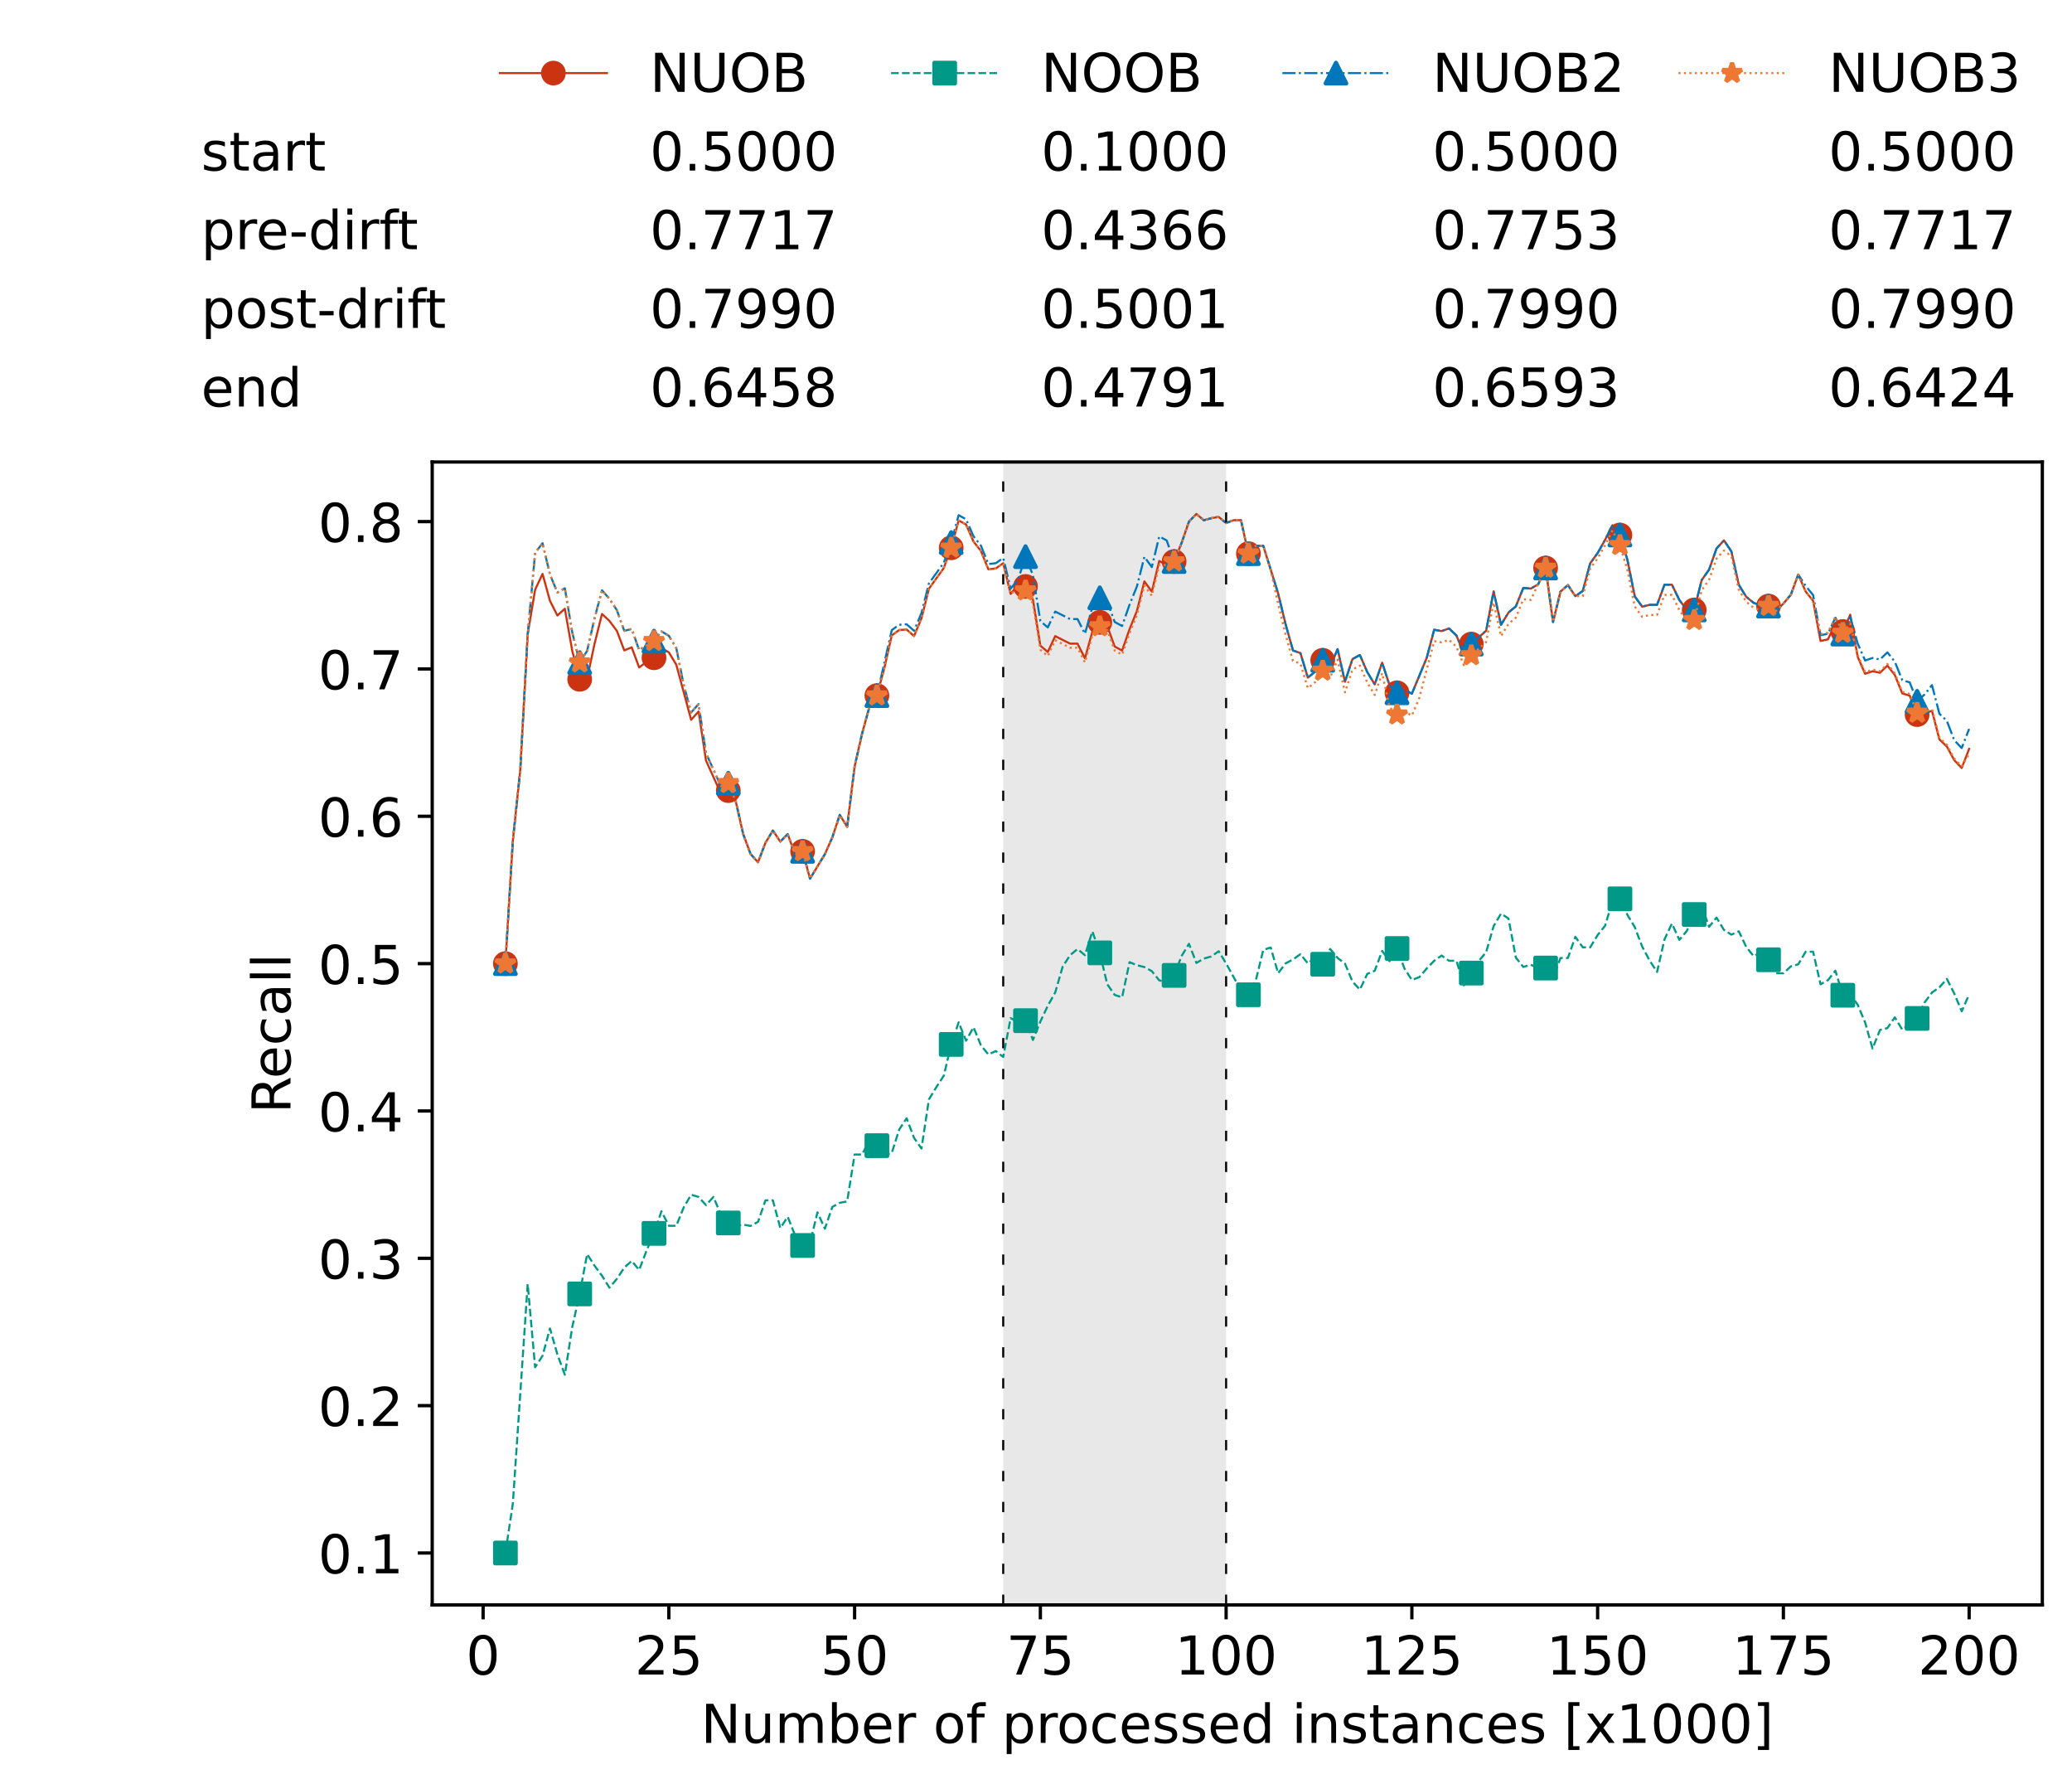 <?xml version="1.0" encoding="utf-8" standalone="no"?>
<!DOCTYPE svg PUBLIC "-//W3C//DTD SVG 1.1//EN"
  "http://www.w3.org/Graphics/SVG/1.1/DTD/svg11.dtd">
<!-- Created with matplotlib (https://matplotlib.org/) -->
<svg height="432.615pt" version="1.1" viewBox="0 0 502.65 432.615" width="502.65pt" xmlns="http://www.w3.org/2000/svg" xmlns:xlink="http://www.w3.org/1999/xlink">
 <defs>
  <style type="text/css">*{stroke-linecap:butt;stroke-linejoin:round;}</style>
 </defs>
 <g id="figure_1">
  <g id="patch_1">
   <path d="M 0 432.615 
L 502.65 432.615 
L 502.65 0 
L 0 0 
z
" style="fill:#ffffff;"/>
  </g>
  <g id="axes_1">
   <g id="patch_2">
    <path d="M 104.85 389.252 
L 495.45 389.252 
L 495.45 112.052 
L 104.85 112.052 
z
" style="fill:#ffffff;"/>
   </g>
   <g id="patch_3">
    <path clip-path="url(#p428cf8320e)" d="M 297.446 389.252 
L 297.446 112.052 
L 243.372 112.052 
L 243.372 389.252 
z
" style="fill:#d3d3d3;opacity:0.5;"/>
   </g>
   <g id="matplotlib.axis_1">
    <g id="xtick_1">
     <g id="line2d_1">
      <defs>
       <path d="M 0 0 
L 0 3.5 
" id="m1410775db5" style="stroke:#000000;stroke-width:0.8;"/>
      </defs>
      <g>
       <use style="stroke:#000000;stroke-width:0.8;" x="117.197" xlink:href="#m1410775db5" y="389.252"/>
      </g>
     </g>
     <g id="text_1">
      <!-- 0 -->
      <g transform="translate(113.061 406.13)scale(0.13 -0.13)">
       <defs>
        <path d="M 31.781 66.406 
Q 24.172 66.406 20.328 58.906 
Q 16.5 51.422 16.5 36.375 
Q 16.5 21.391 20.328 13.891 
Q 24.172 6.391 31.781 6.391 
Q 39.453 6.391 43.281 13.891 
Q 47.125 21.391 47.125 36.375 
Q 47.125 51.422 43.281 58.906 
Q 39.453 66.406 31.781 66.406 
z
M 31.781 74.219 
Q 44.047 74.219 50.516 64.516 
Q 56.984 54.828 56.984 36.375 
Q 56.984 17.969 50.516 8.266 
Q 44.047 -1.422 31.781 -1.422 
Q 19.531 -1.422 13.062 8.266 
Q 6.594 17.969 6.594 36.375 
Q 6.594 54.828 13.062 64.516 
Q 19.531 74.219 31.781 74.219 
z
" id="DejaVuSans-48"/>
       </defs>
       <use xlink:href="#DejaVuSans-48"/>
      </g>
     </g>
    </g>
    <g id="xtick_2">
     <g id="line2d_2">
      <g>
       <use style="stroke:#000000;stroke-width:0.8;" x="162.259" xlink:href="#m1410775db5" y="389.252"/>
      </g>
     </g>
     <g id="text_2">
      <!-- 25 -->
      <g transform="translate(153.988 406.13)scale(0.13 -0.13)">
       <defs>
        <path d="M 19.188 8.297 
L 53.609 8.297 
L 53.609 0 
L 7.328 0 
L 7.328 8.297 
Q 12.938 14.109 22.625 23.891 
Q 32.328 33.688 34.812 36.531 
Q 39.547 41.844 41.422 45.531 
Q 43.312 49.219 43.312 52.781 
Q 43.312 58.594 39.234 62.25 
Q 35.156 65.922 28.609 65.922 
Q 23.969 65.922 18.812 64.312 
Q 13.672 62.703 7.812 59.422 
L 7.812 69.391 
Q 13.766 71.781 18.938 73 
Q 24.125 74.219 28.422 74.219 
Q 39.75 74.219 46.484 68.547 
Q 53.219 62.891 53.219 53.422 
Q 53.219 48.922 51.531 44.891 
Q 49.859 40.875 45.406 35.406 
Q 44.188 33.984 37.641 27.219 
Q 31.109 20.453 19.188 8.297 
z
" id="DejaVuSans-50"/>
        <path d="M 10.797 72.906 
L 49.516 72.906 
L 49.516 64.594 
L 19.828 64.594 
L 19.828 46.734 
Q 21.969 47.469 24.109 47.828 
Q 26.266 48.188 28.422 48.188 
Q 40.625 48.188 47.75 41.5 
Q 54.891 34.812 54.891 23.391 
Q 54.891 11.625 47.562 5.094 
Q 40.234 -1.422 26.906 -1.422 
Q 22.312 -1.422 17.547 -0.641 
Q 12.797 0.141 7.719 1.703 
L 7.719 11.625 
Q 12.109 9.234 16.797 8.062 
Q 21.484 6.891 26.703 6.891 
Q 35.156 6.891 40.078 11.328 
Q 45.016 15.766 45.016 23.391 
Q 45.016 31 40.078 35.438 
Q 35.156 39.891 26.703 39.891 
Q 22.75 39.891 18.812 39.016 
Q 14.891 38.141 10.797 36.281 
z
" id="DejaVuSans-53"/>
       </defs>
       <use xlink:href="#DejaVuSans-50"/>
       <use x="63.623" xlink:href="#DejaVuSans-53"/>
      </g>
     </g>
    </g>
    <g id="xtick_3">
     <g id="line2d_3">
      <g>
       <use style="stroke:#000000;stroke-width:0.8;" x="207.322" xlink:href="#m1410775db5" y="389.252"/>
      </g>
     </g>
     <g id="text_3">
      <!-- 50 -->
      <g transform="translate(199.05 406.13)scale(0.13 -0.13)">
       <use xlink:href="#DejaVuSans-53"/>
       <use x="63.623" xlink:href="#DejaVuSans-48"/>
      </g>
     </g>
    </g>
    <g id="xtick_4">
     <g id="line2d_4">
      <g>
       <use style="stroke:#000000;stroke-width:0.8;" x="252.384" xlink:href="#m1410775db5" y="389.252"/>
      </g>
     </g>
     <g id="text_4">
      <!-- 75 -->
      <g transform="translate(244.113 406.13)scale(0.13 -0.13)">
       <defs>
        <path d="M 8.203 72.906 
L 55.078 72.906 
L 55.078 68.703 
L 28.609 0 
L 18.312 0 
L 43.219 64.594 
L 8.203 64.594 
z
" id="DejaVuSans-55"/>
       </defs>
       <use xlink:href="#DejaVuSans-55"/>
       <use x="63.623" xlink:href="#DejaVuSans-53"/>
      </g>
     </g>
    </g>
    <g id="xtick_5">
     <g id="line2d_5">
      <g>
       <use style="stroke:#000000;stroke-width:0.8;" x="297.446" xlink:href="#m1410775db5" y="389.252"/>
      </g>
     </g>
     <g id="text_5">
      <!-- 100 -->
      <g transform="translate(285.039 406.13)scale(0.13 -0.13)">
       <defs>
        <path d="M 12.406 8.297 
L 28.516 8.297 
L 28.516 63.922 
L 10.984 60.406 
L 10.984 69.391 
L 28.422 72.906 
L 38.281 72.906 
L 38.281 8.297 
L 54.391 8.297 
L 54.391 0 
L 12.406 0 
z
" id="DejaVuSans-49"/>
       </defs>
       <use xlink:href="#DejaVuSans-49"/>
       <use x="63.623" xlink:href="#DejaVuSans-48"/>
       <use x="127.246" xlink:href="#DejaVuSans-48"/>
      </g>
     </g>
    </g>
    <g id="xtick_6">
     <g id="line2d_6">
      <g>
       <use style="stroke:#000000;stroke-width:0.8;" x="342.509" xlink:href="#m1410775db5" y="389.252"/>
      </g>
     </g>
     <g id="text_6">
      <!-- 125 -->
      <g transform="translate(330.102 406.13)scale(0.13 -0.13)">
       <use xlink:href="#DejaVuSans-49"/>
       <use x="63.623" xlink:href="#DejaVuSans-50"/>
       <use x="127.246" xlink:href="#DejaVuSans-53"/>
      </g>
     </g>
    </g>
    <g id="xtick_7">
     <g id="line2d_7">
      <g>
       <use style="stroke:#000000;stroke-width:0.8;" x="387.571" xlink:href="#m1410775db5" y="389.252"/>
      </g>
     </g>
     <g id="text_7">
      <!-- 150 -->
      <g transform="translate(375.164 406.13)scale(0.13 -0.13)">
       <use xlink:href="#DejaVuSans-49"/>
       <use x="63.623" xlink:href="#DejaVuSans-53"/>
       <use x="127.246" xlink:href="#DejaVuSans-48"/>
      </g>
     </g>
    </g>
    <g id="xtick_8">
     <g id="line2d_8">
      <g>
       <use style="stroke:#000000;stroke-width:0.8;" x="432.633" xlink:href="#m1410775db5" y="389.252"/>
      </g>
     </g>
     <g id="text_8">
      <!-- 175 -->
      <g transform="translate(420.226 406.13)scale(0.13 -0.13)">
       <use xlink:href="#DejaVuSans-49"/>
       <use x="63.623" xlink:href="#DejaVuSans-55"/>
       <use x="127.246" xlink:href="#DejaVuSans-53"/>
      </g>
     </g>
    </g>
    <g id="xtick_9">
     <g id="line2d_9">
      <g>
       <use style="stroke:#000000;stroke-width:0.8;" x="477.695" xlink:href="#m1410775db5" y="389.252"/>
      </g>
     </g>
     <g id="text_9">
      <!-- 200 -->
      <g transform="translate(465.289 406.13)scale(0.13 -0.13)">
       <use xlink:href="#DejaVuSans-50"/>
       <use x="63.623" xlink:href="#DejaVuSans-48"/>
       <use x="127.246" xlink:href="#DejaVuSans-48"/>
      </g>
     </g>
    </g>
    <g id="text_10">
     <!-- Number of processed instances [x1000] -->
     <g transform="translate(170.025 422.711)scale(0.13 -0.13)">
      <defs>
       <path d="M 9.812 72.906 
L 23.094 72.906 
L 55.422 11.922 
L 55.422 72.906 
L 64.984 72.906 
L 64.984 0 
L 51.703 0 
L 19.391 60.984 
L 19.391 0 
L 9.812 0 
z
" id="DejaVuSans-78"/>
       <path d="M 8.5 21.578 
L 8.5 54.688 
L 17.484 54.688 
L 17.484 21.922 
Q 17.484 14.156 20.5 10.266 
Q 23.531 6.391 29.594 6.391 
Q 36.859 6.391 41.078 11.031 
Q 45.312 15.672 45.312 23.688 
L 45.312 54.688 
L 54.297 54.688 
L 54.297 0 
L 45.312 0 
L 45.312 8.406 
Q 42.047 3.422 37.719 1 
Q 33.406 -1.422 27.688 -1.422 
Q 18.266 -1.422 13.375 4.438 
Q 8.5 10.297 8.5 21.578 
z
M 31.109 56 
z
" id="DejaVuSans-117"/>
       <path d="M 52 44.188 
Q 55.375 50.25 60.062 53.125 
Q 64.75 56 71.094 56 
Q 79.641 56 84.281 50.016 
Q 88.922 44.047 88.922 33.016 
L 88.922 0 
L 79.891 0 
L 79.891 32.719 
Q 79.891 40.578 77.094 44.375 
Q 74.312 48.188 68.609 48.188 
Q 61.625 48.188 57.562 43.547 
Q 53.516 38.922 53.516 30.906 
L 53.516 0 
L 44.484 0 
L 44.484 32.719 
Q 44.484 40.625 41.703 44.406 
Q 38.922 48.188 33.109 48.188 
Q 26.219 48.188 22.156 43.531 
Q 18.109 38.875 18.109 30.906 
L 18.109 0 
L 9.078 0 
L 9.078 54.688 
L 18.109 54.688 
L 18.109 46.188 
Q 21.188 51.219 25.484 53.609 
Q 29.781 56 35.688 56 
Q 41.656 56 45.828 52.969 
Q 50 49.953 52 44.188 
z
" id="DejaVuSans-109"/>
       <path d="M 48.688 27.297 
Q 48.688 37.203 44.609 42.844 
Q 40.531 48.484 33.406 48.484 
Q 26.266 48.484 22.188 42.844 
Q 18.109 37.203 18.109 27.297 
Q 18.109 17.391 22.188 11.75 
Q 26.266 6.109 33.406 6.109 
Q 40.531 6.109 44.609 11.75 
Q 48.688 17.391 48.688 27.297 
z
M 18.109 46.391 
Q 20.953 51.266 25.266 53.625 
Q 29.594 56 35.594 56 
Q 45.562 56 51.781 48.094 
Q 58.016 40.188 58.016 27.297 
Q 58.016 14.406 51.781 6.484 
Q 45.562 -1.422 35.594 -1.422 
Q 29.594 -1.422 25.266 0.953 
Q 20.953 3.328 18.109 8.203 
L 18.109 0 
L 9.078 0 
L 9.078 75.984 
L 18.109 75.984 
z
" id="DejaVuSans-98"/>
       <path d="M 56.203 29.594 
L 56.203 25.203 
L 14.891 25.203 
Q 15.484 15.922 20.484 11.062 
Q 25.484 6.203 34.422 6.203 
Q 39.594 6.203 44.453 7.469 
Q 49.312 8.734 54.109 11.281 
L 54.109 2.781 
Q 49.266 0.734 44.188 -0.344 
Q 39.109 -1.422 33.891 -1.422 
Q 20.797 -1.422 13.156 6.188 
Q 5.516 13.812 5.516 26.812 
Q 5.516 40.234 12.766 48.109 
Q 20.016 56 32.328 56 
Q 43.359 56 49.781 48.891 
Q 56.203 41.797 56.203 29.594 
z
M 47.219 32.234 
Q 47.125 39.594 43.094 43.984 
Q 39.062 48.391 32.422 48.391 
Q 24.906 48.391 20.391 44.141 
Q 15.875 39.891 15.188 32.172 
z
" id="DejaVuSans-101"/>
       <path d="M 41.109 46.297 
Q 39.594 47.172 37.812 47.578 
Q 36.031 48 33.891 48 
Q 26.266 48 22.188 43.047 
Q 18.109 38.094 18.109 28.812 
L 18.109 0 
L 9.078 0 
L 9.078 54.688 
L 18.109 54.688 
L 18.109 46.188 
Q 20.953 51.172 25.484 53.578 
Q 30.031 56 36.531 56 
Q 37.453 56 38.578 55.875 
Q 39.703 55.766 41.062 55.516 
z
" id="DejaVuSans-114"/>
       <path id="DejaVuSans-32"/>
       <path d="M 30.609 48.391 
Q 23.391 48.391 19.188 42.75 
Q 14.984 37.109 14.984 27.297 
Q 14.984 17.484 19.156 11.844 
Q 23.344 6.203 30.609 6.203 
Q 37.797 6.203 41.984 11.859 
Q 46.188 17.531 46.188 27.297 
Q 46.188 37.016 41.984 42.703 
Q 37.797 48.391 30.609 48.391 
z
M 30.609 56 
Q 42.328 56 49.016 48.375 
Q 55.719 40.766 55.719 27.297 
Q 55.719 13.875 49.016 6.219 
Q 42.328 -1.422 30.609 -1.422 
Q 18.844 -1.422 12.172 6.219 
Q 5.516 13.875 5.516 27.297 
Q 5.516 40.766 12.172 48.375 
Q 18.844 56 30.609 56 
z
" id="DejaVuSans-111"/>
       <path d="M 37.109 75.984 
L 37.109 68.5 
L 28.516 68.5 
Q 23.688 68.5 21.797 66.547 
Q 19.922 64.594 19.922 59.516 
L 19.922 54.688 
L 34.719 54.688 
L 34.719 47.703 
L 19.922 47.703 
L 19.922 0 
L 10.891 0 
L 10.891 47.703 
L 2.297 47.703 
L 2.297 54.688 
L 10.891 54.688 
L 10.891 58.5 
Q 10.891 67.625 15.141 71.797 
Q 19.391 75.984 28.609 75.984 
z
" id="DejaVuSans-102"/>
       <path d="M 18.109 8.203 
L 18.109 -20.797 
L 9.078 -20.797 
L 9.078 54.688 
L 18.109 54.688 
L 18.109 46.391 
Q 20.953 51.266 25.266 53.625 
Q 29.594 56 35.594 56 
Q 45.562 56 51.781 48.094 
Q 58.016 40.188 58.016 27.297 
Q 58.016 14.406 51.781 6.484 
Q 45.562 -1.422 35.594 -1.422 
Q 29.594 -1.422 25.266 0.953 
Q 20.953 3.328 18.109 8.203 
z
M 48.688 27.297 
Q 48.688 37.203 44.609 42.844 
Q 40.531 48.484 33.406 48.484 
Q 26.266 48.484 22.188 42.844 
Q 18.109 37.203 18.109 27.297 
Q 18.109 17.391 22.188 11.75 
Q 26.266 6.109 33.406 6.109 
Q 40.531 6.109 44.609 11.75 
Q 48.688 17.391 48.688 27.297 
z
" id="DejaVuSans-112"/>
       <path d="M 48.781 52.594 
L 48.781 44.188 
Q 44.969 46.297 41.141 47.344 
Q 37.312 48.391 33.406 48.391 
Q 24.656 48.391 19.812 42.844 
Q 14.984 37.312 14.984 27.297 
Q 14.984 17.281 19.812 11.734 
Q 24.656 6.203 33.406 6.203 
Q 37.312 6.203 41.141 7.25 
Q 44.969 8.297 48.781 10.406 
L 48.781 2.094 
Q 45.016 0.344 40.984 -0.531 
Q 36.969 -1.422 32.422 -1.422 
Q 20.062 -1.422 12.781 6.344 
Q 5.516 14.109 5.516 27.297 
Q 5.516 40.672 12.859 48.328 
Q 20.219 56 33.016 56 
Q 37.156 56 41.109 55.141 
Q 45.062 54.297 48.781 52.594 
z
" id="DejaVuSans-99"/>
       <path d="M 44.281 53.078 
L 44.281 44.578 
Q 40.484 46.531 36.375 47.5 
Q 32.281 48.484 27.875 48.484 
Q 21.188 48.484 17.844 46.438 
Q 14.5 44.391 14.5 40.281 
Q 14.5 37.156 16.891 35.375 
Q 19.281 33.594 26.516 31.984 
L 29.594 31.297 
Q 39.156 29.25 43.188 25.516 
Q 47.219 21.781 47.219 15.094 
Q 47.219 7.469 41.188 3.016 
Q 35.156 -1.422 24.609 -1.422 
Q 20.219 -1.422 15.453 -0.562 
Q 10.688 0.297 5.422 2 
L 5.422 11.281 
Q 10.406 8.688 15.234 7.391 
Q 20.062 6.109 24.812 6.109 
Q 31.156 6.109 34.562 8.281 
Q 37.984 10.453 37.984 14.406 
Q 37.984 18.062 35.516 20.016 
Q 33.062 21.969 24.703 23.781 
L 21.578 24.516 
Q 13.234 26.266 9.516 29.906 
Q 5.812 33.547 5.812 39.891 
Q 5.812 47.609 11.281 51.797 
Q 16.75 56 26.812 56 
Q 31.781 56 36.172 55.266 
Q 40.578 54.547 44.281 53.078 
z
" id="DejaVuSans-115"/>
       <path d="M 45.406 46.391 
L 45.406 75.984 
L 54.391 75.984 
L 54.391 0 
L 45.406 0 
L 45.406 8.203 
Q 42.578 3.328 38.25 0.953 
Q 33.938 -1.422 27.875 -1.422 
Q 17.969 -1.422 11.734 6.484 
Q 5.516 14.406 5.516 27.297 
Q 5.516 40.188 11.734 48.094 
Q 17.969 56 27.875 56 
Q 33.938 56 38.25 53.625 
Q 42.578 51.266 45.406 46.391 
z
M 14.797 27.297 
Q 14.797 17.391 18.875 11.75 
Q 22.953 6.109 30.078 6.109 
Q 37.203 6.109 41.297 11.75 
Q 45.406 17.391 45.406 27.297 
Q 45.406 37.203 41.297 42.844 
Q 37.203 48.484 30.078 48.484 
Q 22.953 48.484 18.875 42.844 
Q 14.797 37.203 14.797 27.297 
z
" id="DejaVuSans-100"/>
       <path d="M 9.422 54.688 
L 18.406 54.688 
L 18.406 0 
L 9.422 0 
z
M 9.422 75.984 
L 18.406 75.984 
L 18.406 64.594 
L 9.422 64.594 
z
" id="DejaVuSans-105"/>
       <path d="M 54.891 33.016 
L 54.891 0 
L 45.906 0 
L 45.906 32.719 
Q 45.906 40.484 42.875 44.328 
Q 39.844 48.188 33.797 48.188 
Q 26.516 48.188 22.312 43.547 
Q 18.109 38.922 18.109 30.906 
L 18.109 0 
L 9.078 0 
L 9.078 54.688 
L 18.109 54.688 
L 18.109 46.188 
Q 21.344 51.125 25.703 53.562 
Q 30.078 56 35.797 56 
Q 45.219 56 50.047 50.172 
Q 54.891 44.344 54.891 33.016 
z
" id="DejaVuSans-110"/>
       <path d="M 18.312 70.219 
L 18.312 54.688 
L 36.812 54.688 
L 36.812 47.703 
L 18.312 47.703 
L 18.312 18.016 
Q 18.312 11.328 20.141 9.422 
Q 21.969 7.516 27.594 7.516 
L 36.812 7.516 
L 36.812 0 
L 27.594 0 
Q 17.188 0 13.234 3.875 
Q 9.281 7.766 9.281 18.016 
L 9.281 47.703 
L 2.688 47.703 
L 2.688 54.688 
L 9.281 54.688 
L 9.281 70.219 
z
" id="DejaVuSans-116"/>
       <path d="M 34.281 27.484 
Q 23.391 27.484 19.188 25 
Q 14.984 22.516 14.984 16.5 
Q 14.984 11.719 18.141 8.906 
Q 21.297 6.109 26.703 6.109 
Q 34.188 6.109 38.703 11.406 
Q 43.219 16.703 43.219 25.484 
L 43.219 27.484 
z
M 52.203 31.203 
L 52.203 0 
L 43.219 0 
L 43.219 8.297 
Q 40.141 3.328 35.547 0.953 
Q 30.953 -1.422 24.312 -1.422 
Q 15.922 -1.422 10.953 3.297 
Q 6 8.016 6 15.922 
Q 6 25.141 12.172 29.828 
Q 18.359 34.516 30.609 34.516 
L 43.219 34.516 
L 43.219 35.406 
Q 43.219 41.609 39.141 45 
Q 35.062 48.391 27.688 48.391 
Q 23 48.391 18.547 47.266 
Q 14.109 46.141 10.016 43.891 
L 10.016 52.203 
Q 14.938 54.109 19.578 55.047 
Q 24.219 56 28.609 56 
Q 40.484 56 46.344 49.844 
Q 52.203 43.703 52.203 31.203 
z
" id="DejaVuSans-97"/>
       <path d="M 8.594 75.984 
L 29.297 75.984 
L 29.297 69 
L 17.578 69 
L 17.578 -6.203 
L 29.297 -6.203 
L 29.297 -13.188 
L 8.594 -13.188 
z
" id="DejaVuSans-91"/>
       <path d="M 54.891 54.688 
L 35.109 28.078 
L 55.906 0 
L 45.312 0 
L 29.391 21.484 
L 13.484 0 
L 2.875 0 
L 24.125 28.609 
L 4.688 54.688 
L 15.281 54.688 
L 29.781 35.203 
L 44.281 54.688 
z
" id="DejaVuSans-120"/>
       <path d="M 30.422 75.984 
L 30.422 -13.188 
L 9.719 -13.188 
L 9.719 -6.203 
L 21.391 -6.203 
L 21.391 69 
L 9.719 69 
L 9.719 75.984 
z
" id="DejaVuSans-93"/>
      </defs>
      <use xlink:href="#DejaVuSans-78"/>
      <use x="74.805" xlink:href="#DejaVuSans-117"/>
      <use x="138.184" xlink:href="#DejaVuSans-109"/>
      <use x="235.596" xlink:href="#DejaVuSans-98"/>
      <use x="299.072" xlink:href="#DejaVuSans-101"/>
      <use x="360.596" xlink:href="#DejaVuSans-114"/>
      <use x="401.709" xlink:href="#DejaVuSans-32"/>
      <use x="433.496" xlink:href="#DejaVuSans-111"/>
      <use x="494.678" xlink:href="#DejaVuSans-102"/>
      <use x="529.883" xlink:href="#DejaVuSans-32"/>
      <use x="561.67" xlink:href="#DejaVuSans-112"/>
      <use x="625.146" xlink:href="#DejaVuSans-114"/>
      <use x="664.01" xlink:href="#DejaVuSans-111"/>
      <use x="725.191" xlink:href="#DejaVuSans-99"/>
      <use x="780.172" xlink:href="#DejaVuSans-101"/>
      <use x="841.695" xlink:href="#DejaVuSans-115"/>
      <use x="893.795" xlink:href="#DejaVuSans-115"/>
      <use x="945.895" xlink:href="#DejaVuSans-101"/>
      <use x="1007.418" xlink:href="#DejaVuSans-100"/>
      <use x="1070.895" xlink:href="#DejaVuSans-32"/>
      <use x="1102.682" xlink:href="#DejaVuSans-105"/>
      <use x="1130.465" xlink:href="#DejaVuSans-110"/>
      <use x="1193.844" xlink:href="#DejaVuSans-115"/>
      <use x="1245.943" xlink:href="#DejaVuSans-116"/>
      <use x="1285.152" xlink:href="#DejaVuSans-97"/>
      <use x="1346.432" xlink:href="#DejaVuSans-110"/>
      <use x="1409.811" xlink:href="#DejaVuSans-99"/>
      <use x="1464.791" xlink:href="#DejaVuSans-101"/>
      <use x="1526.314" xlink:href="#DejaVuSans-115"/>
      <use x="1578.414" xlink:href="#DejaVuSans-32"/>
      <use x="1610.201" xlink:href="#DejaVuSans-91"/>
      <use x="1649.215" xlink:href="#DejaVuSans-120"/>
      <use x="1708.395" xlink:href="#DejaVuSans-49"/>
      <use x="1772.018" xlink:href="#DejaVuSans-48"/>
      <use x="1835.641" xlink:href="#DejaVuSans-48"/>
      <use x="1899.264" xlink:href="#DejaVuSans-48"/>
      <use x="1962.887" xlink:href="#DejaVuSans-93"/>
     </g>
    </g>
   </g>
   <g id="matplotlib.axis_2">
    <g id="ytick_1">
     <g id="line2d_10">
      <defs>
       <path d="M 0 0 
L -3.5 0 
" id="m4a1699e503" style="stroke:#000000;stroke-width:0.8;"/>
      </defs>
      <g>
       <use style="stroke:#000000;stroke-width:0.8;" x="104.85" xlink:href="#m4a1699e503" y="376.652"/>
      </g>
     </g>
     <g id="text_11">
      <!-- 0.1 -->
      <g transform="translate(77.176 381.591)scale(0.13 -0.13)">
       <defs>
        <path d="M 10.688 12.406 
L 21 12.406 
L 21 0 
L 10.688 0 
z
" id="DejaVuSans-46"/>
       </defs>
       <use xlink:href="#DejaVuSans-48"/>
       <use x="63.623" xlink:href="#DejaVuSans-46"/>
       <use x="95.41" xlink:href="#DejaVuSans-49"/>
      </g>
     </g>
    </g>
    <g id="ytick_2">
     <g id="line2d_11">
      <g>
       <use style="stroke:#000000;stroke-width:0.8;" x="104.85" xlink:href="#m4a1699e503" y="340.917"/>
      </g>
     </g>
     <g id="text_12">
      <!-- 0.2 -->
      <g transform="translate(77.176 345.856)scale(0.13 -0.13)">
       <use xlink:href="#DejaVuSans-48"/>
       <use x="63.623" xlink:href="#DejaVuSans-46"/>
       <use x="95.41" xlink:href="#DejaVuSans-50"/>
      </g>
     </g>
    </g>
    <g id="ytick_3">
     <g id="line2d_12">
      <g>
       <use style="stroke:#000000;stroke-width:0.8;" x="104.85" xlink:href="#m4a1699e503" y="305.182"/>
      </g>
     </g>
     <g id="text_13">
      <!-- 0.3 -->
      <g transform="translate(77.176 310.121)scale(0.13 -0.13)">
       <defs>
        <path d="M 40.578 39.312 
Q 47.656 37.797 51.625 33 
Q 55.609 28.219 55.609 21.188 
Q 55.609 10.406 48.188 4.484 
Q 40.766 -1.422 27.094 -1.422 
Q 22.516 -1.422 17.656 -0.516 
Q 12.797 0.391 7.625 2.203 
L 7.625 11.719 
Q 11.719 9.328 16.594 8.109 
Q 21.484 6.891 26.812 6.891 
Q 36.078 6.891 40.938 10.547 
Q 45.797 14.203 45.797 21.188 
Q 45.797 27.641 41.281 31.266 
Q 36.766 34.906 28.719 34.906 
L 20.219 34.906 
L 20.219 43.016 
L 29.109 43.016 
Q 36.375 43.016 40.234 45.922 
Q 44.094 48.828 44.094 54.297 
Q 44.094 59.906 40.109 62.906 
Q 36.141 65.922 28.719 65.922 
Q 24.656 65.922 20.016 65.031 
Q 15.375 64.156 9.812 62.312 
L 9.812 71.094 
Q 15.438 72.656 20.344 73.438 
Q 25.25 74.219 29.594 74.219 
Q 40.828 74.219 47.359 69.109 
Q 53.906 64.016 53.906 55.328 
Q 53.906 49.266 50.438 45.094 
Q 46.969 40.922 40.578 39.312 
z
" id="DejaVuSans-51"/>
       </defs>
       <use xlink:href="#DejaVuSans-48"/>
       <use x="63.623" xlink:href="#DejaVuSans-46"/>
       <use x="95.41" xlink:href="#DejaVuSans-51"/>
      </g>
     </g>
    </g>
    <g id="ytick_4">
     <g id="line2d_13">
      <g>
       <use style="stroke:#000000;stroke-width:0.8;" x="104.85" xlink:href="#m4a1699e503" y="269.447"/>
      </g>
     </g>
     <g id="text_14">
      <!-- 0.4 -->
      <g transform="translate(77.176 274.386)scale(0.13 -0.13)">
       <defs>
        <path d="M 37.797 64.312 
L 12.891 25.391 
L 37.797 25.391 
z
M 35.203 72.906 
L 47.609 72.906 
L 47.609 25.391 
L 58.016 25.391 
L 58.016 17.188 
L 47.609 17.188 
L 47.609 0 
L 37.797 0 
L 37.797 17.188 
L 4.891 17.188 
L 4.891 26.703 
z
" id="DejaVuSans-52"/>
       </defs>
       <use xlink:href="#DejaVuSans-48"/>
       <use x="63.623" xlink:href="#DejaVuSans-46"/>
       <use x="95.41" xlink:href="#DejaVuSans-52"/>
      </g>
     </g>
    </g>
    <g id="ytick_5">
     <g id="line2d_14">
      <g>
       <use style="stroke:#000000;stroke-width:0.8;" x="104.85" xlink:href="#m4a1699e503" y="233.713"/>
      </g>
     </g>
     <g id="text_15">
      <!-- 0.5 -->
      <g transform="translate(77.176 238.652)scale(0.13 -0.13)">
       <use xlink:href="#DejaVuSans-48"/>
       <use x="63.623" xlink:href="#DejaVuSans-46"/>
       <use x="95.41" xlink:href="#DejaVuSans-53"/>
      </g>
     </g>
    </g>
    <g id="ytick_6">
     <g id="line2d_15">
      <g>
       <use style="stroke:#000000;stroke-width:0.8;" x="104.85" xlink:href="#m4a1699e503" y="197.978"/>
      </g>
     </g>
     <g id="text_16">
      <!-- 0.6 -->
      <g transform="translate(77.176 202.917)scale(0.13 -0.13)">
       <defs>
        <path d="M 33.016 40.375 
Q 26.375 40.375 22.484 35.828 
Q 18.609 31.297 18.609 23.391 
Q 18.609 15.531 22.484 10.953 
Q 26.375 6.391 33.016 6.391 
Q 39.656 6.391 43.531 10.953 
Q 47.406 15.531 47.406 23.391 
Q 47.406 31.297 43.531 35.828 
Q 39.656 40.375 33.016 40.375 
z
M 52.594 71.297 
L 52.594 62.312 
Q 48.875 64.062 45.094 64.984 
Q 41.312 65.922 37.594 65.922 
Q 27.828 65.922 22.672 59.328 
Q 17.531 52.734 16.797 39.406 
Q 19.672 43.656 24.016 45.922 
Q 28.375 48.188 33.594 48.188 
Q 44.578 48.188 50.953 41.516 
Q 57.328 34.859 57.328 23.391 
Q 57.328 12.156 50.688 5.359 
Q 44.047 -1.422 33.016 -1.422 
Q 20.359 -1.422 13.672 8.266 
Q 6.984 17.969 6.984 36.375 
Q 6.984 53.656 15.188 63.938 
Q 23.391 74.219 37.203 74.219 
Q 40.922 74.219 44.703 73.484 
Q 48.484 72.75 52.594 71.297 
z
" id="DejaVuSans-54"/>
       </defs>
       <use xlink:href="#DejaVuSans-48"/>
       <use x="63.623" xlink:href="#DejaVuSans-46"/>
       <use x="95.41" xlink:href="#DejaVuSans-54"/>
      </g>
     </g>
    </g>
    <g id="ytick_7">
     <g id="line2d_16">
      <g>
       <use style="stroke:#000000;stroke-width:0.8;" x="104.85" xlink:href="#m4a1699e503" y="162.243"/>
      </g>
     </g>
     <g id="text_17">
      <!-- 0.7 -->
      <g transform="translate(77.176 167.182)scale(0.13 -0.13)">
       <use xlink:href="#DejaVuSans-48"/>
       <use x="63.623" xlink:href="#DejaVuSans-46"/>
       <use x="95.41" xlink:href="#DejaVuSans-55"/>
      </g>
     </g>
    </g>
    <g id="ytick_8">
     <g id="line2d_17">
      <g>
       <use style="stroke:#000000;stroke-width:0.8;" x="104.85" xlink:href="#m4a1699e503" y="126.508"/>
      </g>
     </g>
     <g id="text_18">
      <!-- 0.8 -->
      <g transform="translate(77.176 131.447)scale(0.13 -0.13)">
       <defs>
        <path d="M 31.781 34.625 
Q 24.75 34.625 20.719 30.859 
Q 16.703 27.094 16.703 20.516 
Q 16.703 13.922 20.719 10.156 
Q 24.75 6.391 31.781 6.391 
Q 38.812 6.391 42.859 10.172 
Q 46.922 13.969 46.922 20.516 
Q 46.922 27.094 42.891 30.859 
Q 38.875 34.625 31.781 34.625 
z
M 21.922 38.812 
Q 15.578 40.375 12.031 44.719 
Q 8.5 49.078 8.5 55.328 
Q 8.5 64.062 14.719 69.141 
Q 20.953 74.219 31.781 74.219 
Q 42.672 74.219 48.875 69.141 
Q 55.078 64.062 55.078 55.328 
Q 55.078 49.078 51.531 44.719 
Q 48 40.375 41.703 38.812 
Q 48.828 37.156 52.797 32.312 
Q 56.781 27.484 56.781 20.516 
Q 56.781 9.906 50.312 4.234 
Q 43.844 -1.422 31.781 -1.422 
Q 19.734 -1.422 13.25 4.234 
Q 6.781 9.906 6.781 20.516 
Q 6.781 27.484 10.781 32.312 
Q 14.797 37.156 21.922 38.812 
z
M 18.312 54.391 
Q 18.312 48.734 21.844 45.562 
Q 25.391 42.391 31.781 42.391 
Q 38.141 42.391 41.719 45.562 
Q 45.312 48.734 45.312 54.391 
Q 45.312 60.062 41.719 63.234 
Q 38.141 66.406 31.781 66.406 
Q 25.391 66.406 21.844 63.234 
Q 18.312 60.062 18.312 54.391 
z
" id="DejaVuSans-56"/>
       </defs>
       <use xlink:href="#DejaVuSans-48"/>
       <use x="63.623" xlink:href="#DejaVuSans-46"/>
       <use x="95.41" xlink:href="#DejaVuSans-56"/>
      </g>
     </g>
    </g>
    <g id="text_19">
     <!-- Recall -->
     <g transform="translate(70.472 270.044)rotate(-90)scale(0.13 -0.13)">
      <defs>
       <path d="M 44.391 34.188 
Q 47.562 33.109 50.562 29.594 
Q 53.562 26.078 56.594 19.922 
L 66.609 0 
L 56 0 
L 46.688 18.703 
Q 43.062 26.031 39.672 28.422 
Q 36.281 30.812 30.422 30.812 
L 19.672 30.812 
L 19.672 0 
L 9.812 0 
L 9.812 72.906 
L 32.078 72.906 
Q 44.578 72.906 50.734 67.672 
Q 56.891 62.453 56.891 51.906 
Q 56.891 45.016 53.688 40.469 
Q 50.484 35.938 44.391 34.188 
z
M 19.672 64.797 
L 19.672 38.922 
L 32.078 38.922 
Q 39.203 38.922 42.844 42.219 
Q 46.484 45.516 46.484 51.906 
Q 46.484 58.297 42.844 61.547 
Q 39.203 64.797 32.078 64.797 
z
" id="DejaVuSans-82"/>
       <path d="M 9.422 75.984 
L 18.406 75.984 
L 18.406 0 
L 9.422 0 
z
" id="DejaVuSans-108"/>
      </defs>
      <use xlink:href="#DejaVuSans-82"/>
      <use x="64.982" xlink:href="#DejaVuSans-101"/>
      <use x="126.506" xlink:href="#DejaVuSans-99"/>
      <use x="181.486" xlink:href="#DejaVuSans-97"/>
      <use x="242.766" xlink:href="#DejaVuSans-108"/>
      <use x="270.549" xlink:href="#DejaVuSans-108"/>
     </g>
    </g>
   </g>
   <g id="line2d_18"/>
   <g id="line2d_19"/>
   <g id="line2d_20"/>
   <g id="line2d_21"/>
   <g id="line2d_22"/>
   <g id="line2d_23">
    <path clip-path="url(#p428cf8320e)" d="M 122.605 233.713 
L 124.407 203.934 
L 126.21 186.788 
L 128.012 153.851 
L 129.815 143.022 
L 131.617 139.187 
L 133.419 145.729 
L 135.222 149.282 
L 137.024 147.634 
L 138.827 157.866 
L 140.629 164.761 
L 142.432 164.552 
L 144.234 156.128 
L 146.037 148.907 
L 147.839 150.59 
L 149.642 152.993 
L 151.444 157.742 
L 153.247 156.999 
L 155.049 161.892 
L 156.852 160.519 
L 158.654 159.527 
L 160.457 157.144 
L 162.259 158.227 
L 164.062 161.205 
L 167.667 174.583 
L 169.469 172.553 
L 171.272 184.464 
L 174.877 192.433 
L 176.679 191.746 
L 178.482 194.327 
L 180.284 202.268 
L 182.087 207.141 
L 183.889 209.126 
L 185.692 204.411 
L 187.494 201.433 
L 189.297 204.113 
L 191.099 202.309 
L 192.902 207.272 
L 194.704 206.478 
L 196.507 213.114 
L 200.112 207.158 
L 201.914 203.098 
L 203.717 197.638 
L 205.519 200.528 
L 207.322 185.91 
L 209.124 177.969 
L 210.927 171.371 
L 212.729 168.708 
L 214.532 162.044 
L 216.334 154.102 
L 218.137 152.803 
L 219.939 152.679 
L 221.742 154.267 
L 223.544 149.936 
L 225.347 142.789 
L 228.952 137.771 
L 230.754 132.858 
L 232.557 126.221 
L 234.359 127.214 
L 236.162 131.337 
L 237.964 133.611 
L 239.767 138.078 
L 241.569 137.868 
L 243.372 136.605 
L 245.174 144.049 
L 246.976 141.866 
L 248.779 142.238 
L 250.581 145.428 
L 252.384 156.596 
L 254.186 158.127 
L 255.989 154.281 
L 259.594 156.102 
L 261.396 156.102 
L 263.199 159.676 
L 265.001 153.178 
L 266.804 150.945 
L 268.606 151.838 
L 270.409 156.801 
L 272.211 157.783 
L 274.014 152.622 
L 275.816 148.155 
L 277.619 141.008 
L 279.421 143.489 
L 281.224 136.045 
L 283.026 137.037 
L 284.829 136.186 
L 286.631 131.719 
L 288.434 126.508 
L 290.236 124.652 
L 292.039 126.179 
L 293.841 125.683 
L 295.644 125.364 
L 297.446 126.853 
L 299.249 126.165 
L 301.051 126.165 
L 302.854 134.287 
L 304.656 132.372 
L 306.459 132.372 
L 310.064 143.935 
L 311.866 151.38 
L 313.669 157.761 
L 315.471 158.399 
L 317.274 164.355 
L 319.076 162.866 
L 320.879 160.143 
L 322.681 161.768 
L 324.484 157.436 
L 326.286 165.355 
L 328.089 159.857 
L 329.891 158.864 
L 331.694 163.012 
L 333.496 165.99 
L 335.299 160.721 
L 337.101 166.219 
L 338.904 168.024 
L 340.706 167.258 
L 342.509 168.251 
L 346.114 159.547 
L 347.916 152.74 
L 349.719 153.059 
L 351.521 152.421 
L 353.324 154.123 
L 355.126 158.59 
L 356.928 156.207 
L 360.533 152.959 
L 362.336 143.416 
L 364.138 151.538 
L 365.941 148.56 
L 367.743 147.051 
L 369.546 142.584 
L 371.348 142.76 
L 373.151 141.729 
L 374.953 137.758 
L 376.756 150.861 
L 378.558 143.487 
L 380.361 141.892 
L 382.163 144.599 
L 383.966 143.323 
L 385.768 136.623 
L 387.571 134.141 
L 389.373 130.95 
L 391.176 127.377 
L 392.978 129.759 
L 394.781 135.715 
L 396.583 144.649 
L 398.386 147.148 
L 400.188 146.684 
L 401.991 146.684 
L 403.793 141.811 
L 405.596 141.811 
L 407.398 145.53 
L 409.201 147.935 
L 411.003 147.935 
L 412.806 140.703 
L 414.608 138.15 
L 416.411 133.045 
L 418.213 131.06 
L 420.016 133.729 
L 421.818 141.85 
L 423.621 144.738 
L 425.423 146.227 
L 427.226 146.822 
L 429.028 146.993 
L 430.831 148.184 
L 432.633 146.397 
L 434.436 144.259 
L 436.238 139.35 
L 438.041 143.474 
L 439.843 145.707 
L 441.646 155.453 
L 443.448 155.078 
L 445.251 151.184 
L 447.053 153.169 
L 448.856 149.085 
L 450.658 159.295 
L 452.461 163.418 
L 454.263 162.798 
L 456.066 163.173 
L 457.868 161.432 
L 459.671 163.706 
L 461.473 168.173 
L 463.276 168.715 
L 465.078 173.309 
L 466.881 173.034 
L 468.683 172.385 
L 470.485 179.333 
L 472.288 181.051 
L 474.09 184.373 
L 475.893 186.262 
L 477.695 181.622 
L 477.695 181.622 
" style="fill:none;stroke:#cc3311;stroke-linecap:square;stroke-width:0.5;"/>
    <defs>
     <path d="M 0 2.5 
C 0.663 2.5 1.299 2.237 1.768 1.768 
C 2.237 1.299 2.5 0.663 2.5 0 
C 2.5 -0.663 2.237 -1.299 1.768 -1.768 
C 1.299 -2.237 0.663 -2.5 0 -2.5 
C -0.663 -2.5 -1.299 -2.237 -1.768 -1.768 
C -2.237 -1.299 -2.5 -0.663 -2.5 0 
C -2.5 0.663 -2.237 1.299 -1.768 1.768 
C -1.299 2.237 -0.663 2.5 0 2.5 
z
" id="m2837de872d" style="stroke:#cc3311;"/>
    </defs>
    <g clip-path="url(#p428cf8320e)">
     <use style="fill:#cc3311;stroke:#cc3311;" x="122.605" xlink:href="#m2837de872d" y="233.713"/>
     <use style="fill:#cc3311;stroke:#cc3311;" x="140.629" xlink:href="#m2837de872d" y="164.761"/>
     <use style="fill:#cc3311;stroke:#cc3311;" x="158.654" xlink:href="#m2837de872d" y="159.527"/>
     <use style="fill:#cc3311;stroke:#cc3311;" x="176.679" xlink:href="#m2837de872d" y="191.746"/>
     <use style="fill:#cc3311;stroke:#cc3311;" x="194.704" xlink:href="#m2837de872d" y="206.478"/>
     <use style="fill:#cc3311;stroke:#cc3311;" x="212.729" xlink:href="#m2837de872d" y="168.708"/>
     <use style="fill:#cc3311;stroke:#cc3311;" x="230.754" xlink:href="#m2837de872d" y="132.858"/>
     <use style="fill:#cc3311;stroke:#cc3311;" x="248.779" xlink:href="#m2837de872d" y="142.238"/>
     <use style="fill:#cc3311;stroke:#cc3311;" x="266.804" xlink:href="#m2837de872d" y="150.945"/>
     <use style="fill:#cc3311;stroke:#cc3311;" x="284.829" xlink:href="#m2837de872d" y="136.186"/>
     <use style="fill:#cc3311;stroke:#cc3311;" x="302.854" xlink:href="#m2837de872d" y="134.287"/>
     <use style="fill:#cc3311;stroke:#cc3311;" x="320.879" xlink:href="#m2837de872d" y="160.143"/>
     <use style="fill:#cc3311;stroke:#cc3311;" x="338.904" xlink:href="#m2837de872d" y="168.024"/>
     <use style="fill:#cc3311;stroke:#cc3311;" x="356.928" xlink:href="#m2837de872d" y="156.207"/>
     <use style="fill:#cc3311;stroke:#cc3311;" x="374.953" xlink:href="#m2837de872d" y="137.758"/>
     <use style="fill:#cc3311;stroke:#cc3311;" x="392.978" xlink:href="#m2837de872d" y="129.759"/>
     <use style="fill:#cc3311;stroke:#cc3311;" x="411.003" xlink:href="#m2837de872d" y="147.935"/>
     <use style="fill:#cc3311;stroke:#cc3311;" x="429.028" xlink:href="#m2837de872d" y="146.993"/>
     <use style="fill:#cc3311;stroke:#cc3311;" x="447.053" xlink:href="#m2837de872d" y="153.169"/>
     <use style="fill:#cc3311;stroke:#cc3311;" x="465.078" xlink:href="#m2837de872d" y="173.309"/>
    </g>
   </g>
   <g id="line2d_24"/>
   <g id="line2d_25"/>
   <g id="line2d_26"/>
   <g id="line2d_27"/>
   <g id="line2d_28">
    <path clip-path="url(#p428cf8320e)" d="M 122.605 376.652 
L 124.407 364.74 
L 128.012 311.409 
L 129.815 331.604 
L 131.617 328.825 
L 133.419 322.199 
L 135.222 328.509 
L 137.024 333.417 
L 138.827 321.822 
L 140.629 313.812 
L 142.432 304.159 
L 144.234 306.987 
L 146.037 309.411 
L 147.839 312.305 
L 149.642 310.185 
L 151.444 307.438 
L 153.247 305.824 
L 155.049 308.013 
L 156.852 303.305 
L 158.654 299.136 
L 160.457 293.776 
L 162.259 297.295 
L 164.062 297.295 
L 165.864 292.828 
L 167.667 289.76 
L 169.469 290.302 
L 171.272 292.287 
L 173.074 290.302 
L 174.877 294.55 
L 176.679 296.612 
L 178.482 297.406 
L 180.284 297.009 
L 182.087 297.333 
L 183.889 296.341 
L 185.692 291.129 
L 187.494 291.129 
L 189.297 297.83 
L 191.099 295.123 
L 192.902 299.689 
L 194.704 302.071 
L 196.507 301.475 
L 198.309 294.031 
L 200.112 298.001 
L 201.914 292.722 
L 203.717 291.73 
L 205.519 291.379 
L 207.322 280.009 
L 209.124 280.009 
L 210.927 276.573 
L 212.729 277.862 
L 214.532 280.13 
L 216.334 279.634 
L 218.137 273.949 
L 219.939 271.219 
L 221.742 275.984 
L 223.544 278.556 
L 225.347 266.644 
L 227.149 263.666 
L 228.952 260.905 
L 230.754 253.311 
L 232.557 247.951 
L 234.359 252.418 
L 236.162 249.135 
L 237.964 253.52 
L 239.767 255.754 
L 241.569 254.913 
L 243.372 256.357 
L 245.174 246.927 
L 246.976 247.919 
L 248.779 247.547 
L 250.581 252.227 
L 252.384 247.76 
L 254.186 243.931 
L 255.989 240.705 
L 257.791 234.451 
L 259.594 231.667 
L 261.396 230.178 
L 263.199 231.667 
L 265.001 225.892 
L 266.804 231.103 
L 268.606 238.696 
L 270.409 241.302 
L 272.211 241.891 
L 274.014 233.355 
L 275.816 234.099 
L 277.619 234.546 
L 279.421 235.538 
L 281.224 237.772 
L 283.026 238.268 
L 284.829 236.566 
L 286.631 231.887 
L 288.434 228.909 
L 290.236 233.55 
L 292.039 232.481 
L 293.841 231.985 
L 295.644 230.708 
L 297.446 233.686 
L 301.051 240.184 
L 302.854 241.267 
L 304.656 237.757 
L 306.459 230.387 
L 308.261 229.798 
L 310.064 236.037 
L 311.866 233.655 
L 313.669 232.698 
L 315.471 231.422 
L 317.274 233.655 
L 319.076 232.166 
L 320.879 233.868 
L 322.681 230.155 
L 324.484 232.321 
L 326.286 233.742 
L 328.089 238.037 
L 329.891 240.022 
L 331.694 236.194 
L 333.496 235.449 
L 335.299 230.639 
L 337.101 233.113 
L 338.904 230.045 
L 340.706 234.894 
L 342.509 237.674 
L 344.311 236.986 
L 346.114 234.898 
L 347.916 233.026 
L 349.719 231.75 
L 351.521 233.026 
L 353.324 233.026 
L 355.126 238.982 
L 358.731 233.08 
L 360.533 230.915 
L 362.336 224.62 
L 364.138 221.575 
L 365.941 222.766 
L 367.743 232.28 
L 369.546 234.513 
L 371.348 233.988 
L 373.151 234.789 
L 374.953 234.789 
L 376.756 237.172 
L 378.558 232.35 
L 380.361 232.35 
L 382.163 227.207 
L 383.966 229.759 
L 385.768 229.759 
L 387.571 226.781 
L 389.373 224.548 
L 391.176 218.592 
L 392.978 217.997 
L 394.781 221.868 
L 396.583 224.846 
L 398.386 229.594 
L 400.188 232.958 
L 401.991 235.738 
L 403.793 227.819 
L 405.596 223.99 
L 407.398 227.952 
L 409.201 225.776 
L 411.003 221.805 
L 412.806 219.678 
L 414.608 224.783 
L 416.411 222.55 
L 418.213 225.528 
L 420.016 226.688 
L 421.818 225.876 
L 423.621 229.666 
L 425.423 231.899 
L 427.226 230.907 
L 429.028 232.778 
L 430.831 236.054 
L 432.633 236.054 
L 434.436 234.374 
L 436.238 233.883 
L 438.041 230.829 
L 439.843 230.829 
L 441.646 238.719 
L 443.448 237.719 
L 445.251 235.428 
L 447.053 241.384 
L 448.856 241.129 
L 450.658 243.681 
L 452.461 247.977 
L 454.263 254.305 
L 456.066 249.806 
L 457.868 249.342 
L 459.671 246.743 
L 461.473 249.721 
L 463.276 248.278 
L 465.078 247.001 
L 466.881 243.153 
L 468.683 240.716 
L 470.485 239.476 
L 472.288 237.414 
L 474.09 240.965 
L 475.893 245.26 
L 477.695 241.199 
L 477.695 241.199 
" style="fill:none;stroke:#009988;stroke-dasharray:1.85,0.8;stroke-dashoffset:0;stroke-width:0.5;"/>
    <defs>
     <path d="M -2.5 2.5 
L 2.5 2.5 
L 2.5 -2.5 
L -2.5 -2.5 
z
" id="m1ee0dce96b" style="stroke:#009988;stroke-linejoin:miter;"/>
    </defs>
    <g clip-path="url(#p428cf8320e)">
     <use style="fill:#009988;stroke:#009988;stroke-linejoin:miter;" x="122.605" xlink:href="#m1ee0dce96b" y="376.652"/>
     <use style="fill:#009988;stroke:#009988;stroke-linejoin:miter;" x="140.629" xlink:href="#m1ee0dce96b" y="313.812"/>
     <use style="fill:#009988;stroke:#009988;stroke-linejoin:miter;" x="158.654" xlink:href="#m1ee0dce96b" y="299.136"/>
     <use style="fill:#009988;stroke:#009988;stroke-linejoin:miter;" x="176.679" xlink:href="#m1ee0dce96b" y="296.612"/>
     <use style="fill:#009988;stroke:#009988;stroke-linejoin:miter;" x="194.704" xlink:href="#m1ee0dce96b" y="302.071"/>
     <use style="fill:#009988;stroke:#009988;stroke-linejoin:miter;" x="212.729" xlink:href="#m1ee0dce96b" y="277.862"/>
     <use style="fill:#009988;stroke:#009988;stroke-linejoin:miter;" x="230.754" xlink:href="#m1ee0dce96b" y="253.311"/>
     <use style="fill:#009988;stroke:#009988;stroke-linejoin:miter;" x="248.779" xlink:href="#m1ee0dce96b" y="247.547"/>
     <use style="fill:#009988;stroke:#009988;stroke-linejoin:miter;" x="266.804" xlink:href="#m1ee0dce96b" y="231.103"/>
     <use style="fill:#009988;stroke:#009988;stroke-linejoin:miter;" x="284.829" xlink:href="#m1ee0dce96b" y="236.566"/>
     <use style="fill:#009988;stroke:#009988;stroke-linejoin:miter;" x="302.854" xlink:href="#m1ee0dce96b" y="241.267"/>
     <use style="fill:#009988;stroke:#009988;stroke-linejoin:miter;" x="320.879" xlink:href="#m1ee0dce96b" y="233.868"/>
     <use style="fill:#009988;stroke:#009988;stroke-linejoin:miter;" x="338.904" xlink:href="#m1ee0dce96b" y="230.045"/>
     <use style="fill:#009988;stroke:#009988;stroke-linejoin:miter;" x="356.928" xlink:href="#m1ee0dce96b" y="236.004"/>
     <use style="fill:#009988;stroke:#009988;stroke-linejoin:miter;" x="374.953" xlink:href="#m1ee0dce96b" y="234.789"/>
     <use style="fill:#009988;stroke:#009988;stroke-linejoin:miter;" x="392.978" xlink:href="#m1ee0dce96b" y="217.997"/>
     <use style="fill:#009988;stroke:#009988;stroke-linejoin:miter;" x="411.003" xlink:href="#m1ee0dce96b" y="221.805"/>
     <use style="fill:#009988;stroke:#009988;stroke-linejoin:miter;" x="429.028" xlink:href="#m1ee0dce96b" y="232.778"/>
     <use style="fill:#009988;stroke:#009988;stroke-linejoin:miter;" x="447.053" xlink:href="#m1ee0dce96b" y="241.384"/>
     <use style="fill:#009988;stroke:#009988;stroke-linejoin:miter;" x="465.078" xlink:href="#m1ee0dce96b" y="247.001"/>
    </g>
   </g>
   <g id="line2d_29"/>
   <g id="line2d_30"/>
   <g id="line2d_31"/>
   <g id="line2d_32"/>
   <g id="line2d_33">
    <path clip-path="url(#p428cf8320e)" d="M 122.605 233.713 
L 124.407 203.934 
L 126.21 186.788 
L 128.012 153.851 
L 129.815 134.088 
L 131.617 131.742 
L 133.419 139.348 
L 135.222 143.699 
L 137.024 142.671 
L 138.827 153.4 
L 140.629 160.701 
L 142.432 157.851 
L 144.234 149.943 
L 146.037 143.164 
L 147.839 145.23 
L 149.642 147.968 
L 151.444 153.012 
L 153.247 152.532 
L 155.049 157.66 
L 156.852 156.499 
L 158.654 155.507 
L 160.457 153.124 
L 162.259 154.207 
L 164.062 157.185 
L 165.864 166.119 
L 167.667 172.796 
L 169.469 170.766 
L 171.272 182.678 
L 174.877 190.647 
L 176.679 189.959 
L 178.482 194.327 
L 180.284 202.268 
L 182.087 207.141 
L 183.889 209.126 
L 185.692 204.411 
L 187.494 201.433 
L 189.297 204.113 
L 191.099 202.309 
L 192.902 207.272 
L 194.704 206.478 
L 196.507 213.114 
L 200.112 207.158 
L 201.914 203.098 
L 203.717 197.638 
L 205.519 200.528 
L 207.322 185.91 
L 209.124 177.969 
L 210.927 171.371 
L 212.729 168.708 
L 216.334 152.826 
L 218.137 151.527 
L 219.939 151.403 
L 221.742 152.991 
L 223.544 148.659 
L 225.347 141.512 
L 228.952 136.495 
L 230.754 131.582 
L 232.557 124.945 
L 234.359 125.938 
L 236.162 130.061 
L 237.964 132.335 
L 239.767 136.802 
L 241.569 136.592 
L 243.372 135.328 
L 245.174 142.773 
L 246.976 140.589 
L 248.779 135.006 
L 250.581 139.473 
L 252.384 150.64 
L 254.186 152.171 
L 255.989 148.325 
L 259.594 150.146 
L 261.396 150.146 
L 263.199 153.72 
L 265.001 147.223 
L 266.804 144.989 
L 268.606 145.883 
L 270.409 150.846 
L 272.211 151.827 
L 274.014 146.666 
L 275.816 142.199 
L 277.619 135.052 
L 279.421 137.533 
L 281.224 130.089 
L 283.026 131.081 
L 284.829 136.186 
L 286.631 131.719 
L 288.434 126.508 
L 290.236 124.652 
L 292.039 126.179 
L 293.841 125.683 
L 295.644 125.364 
L 297.446 126.853 
L 299.249 126.165 
L 301.051 126.165 
L 302.854 134.287 
L 304.656 132.372 
L 306.459 132.372 
L 310.064 143.935 
L 311.866 151.38 
L 313.669 157.761 
L 315.471 158.399 
L 317.274 164.355 
L 319.076 162.866 
L 320.879 160.143 
L 322.681 161.768 
L 324.484 157.436 
L 326.286 165.355 
L 328.089 159.857 
L 329.891 158.864 
L 331.694 163.012 
L 333.496 165.99 
L 335.299 160.721 
L 337.101 166.219 
L 338.904 168.024 
L 340.706 167.258 
L 342.509 168.251 
L 346.114 159.547 
L 347.916 152.74 
L 349.719 153.059 
L 351.521 152.421 
L 353.324 154.123 
L 355.126 158.59 
L 356.928 156.207 
L 360.533 152.959 
L 362.336 143.416 
L 364.138 151.538 
L 365.941 148.56 
L 367.743 147.051 
L 369.546 142.584 
L 371.348 142.76 
L 373.151 141.729 
L 374.953 137.758 
L 376.756 150.861 
L 378.558 143.487 
L 380.361 141.892 
L 382.163 144.599 
L 383.966 143.323 
L 385.768 136.623 
L 387.571 134.141 
L 389.373 130.95 
L 391.176 127.377 
L 392.978 129.759 
L 394.781 135.715 
L 396.583 144.649 
L 398.386 147.148 
L 400.188 146.684 
L 401.991 146.684 
L 403.793 141.811 
L 405.596 141.811 
L 407.398 145.53 
L 409.201 147.935 
L 411.003 147.935 
L 412.806 140.703 
L 414.608 138.15 
L 416.411 133.045 
L 418.213 131.06 
L 420.016 133.729 
L 421.818 141.85 
L 423.621 144.738 
L 425.423 146.227 
L 427.226 146.822 
L 429.028 146.993 
L 430.831 148.184 
L 432.633 146.397 
L 434.436 144.259 
L 436.238 139.35 
L 438.041 142.099 
L 439.843 144.333 
L 441.646 154.078 
L 443.448 153.704 
L 445.251 149.809 
L 447.053 153.78 
L 448.856 149.696 
L 450.658 156.077 
L 452.461 160.2 
L 454.263 159.58 
L 456.066 159.955 
L 457.868 158.215 
L 459.671 160.489 
L 461.473 164.955 
L 463.276 165.497 
L 465.078 170.091 
L 466.881 168.442 
L 468.683 166.168 
L 470.485 173.116 
L 472.288 174.834 
L 474.09 179.53 
L 475.893 181.42 
L 477.695 176.779 
L 477.695 176.779 
" style="fill:none;stroke:#0077bb;stroke-dasharray:3.2,0.8,0.5,0.8;stroke-dashoffset:0;stroke-width:0.5;"/>
    <defs>
     <path d="M 0 -2.5 
L -2.5 2.5 
L 2.5 2.5 
z
" id="m053142cc6b" style="stroke:#0077bb;stroke-linejoin:miter;"/>
    </defs>
    <g clip-path="url(#p428cf8320e)">
     <use style="fill:#0077bb;stroke:#0077bb;stroke-linejoin:miter;" x="122.605" xlink:href="#m053142cc6b" y="233.713"/>
     <use style="fill:#0077bb;stroke:#0077bb;stroke-linejoin:miter;" x="140.629" xlink:href="#m053142cc6b" y="160.701"/>
     <use style="fill:#0077bb;stroke:#0077bb;stroke-linejoin:miter;" x="158.654" xlink:href="#m053142cc6b" y="155.507"/>
     <use style="fill:#0077bb;stroke:#0077bb;stroke-linejoin:miter;" x="176.679" xlink:href="#m053142cc6b" y="189.959"/>
     <use style="fill:#0077bb;stroke:#0077bb;stroke-linejoin:miter;" x="194.704" xlink:href="#m053142cc6b" y="206.478"/>
     <use style="fill:#0077bb;stroke:#0077bb;stroke-linejoin:miter;" x="212.729" xlink:href="#m053142cc6b" y="168.708"/>
     <use style="fill:#0077bb;stroke:#0077bb;stroke-linejoin:miter;" x="230.754" xlink:href="#m053142cc6b" y="131.582"/>
     <use style="fill:#0077bb;stroke:#0077bb;stroke-linejoin:miter;" x="248.779" xlink:href="#m053142cc6b" y="135.006"/>
     <use style="fill:#0077bb;stroke:#0077bb;stroke-linejoin:miter;" x="266.804" xlink:href="#m053142cc6b" y="144.989"/>
     <use style="fill:#0077bb;stroke:#0077bb;stroke-linejoin:miter;" x="284.829" xlink:href="#m053142cc6b" y="136.186"/>
     <use style="fill:#0077bb;stroke:#0077bb;stroke-linejoin:miter;" x="302.854" xlink:href="#m053142cc6b" y="134.287"/>
     <use style="fill:#0077bb;stroke:#0077bb;stroke-linejoin:miter;" x="320.879" xlink:href="#m053142cc6b" y="160.143"/>
     <use style="fill:#0077bb;stroke:#0077bb;stroke-linejoin:miter;" x="338.904" xlink:href="#m053142cc6b" y="168.024"/>
     <use style="fill:#0077bb;stroke:#0077bb;stroke-linejoin:miter;" x="356.928" xlink:href="#m053142cc6b" y="156.207"/>
     <use style="fill:#0077bb;stroke:#0077bb;stroke-linejoin:miter;" x="374.953" xlink:href="#m053142cc6b" y="137.758"/>
     <use style="fill:#0077bb;stroke:#0077bb;stroke-linejoin:miter;" x="392.978" xlink:href="#m053142cc6b" y="129.759"/>
     <use style="fill:#0077bb;stroke:#0077bb;stroke-linejoin:miter;" x="411.003" xlink:href="#m053142cc6b" y="147.935"/>
     <use style="fill:#0077bb;stroke:#0077bb;stroke-linejoin:miter;" x="429.028" xlink:href="#m053142cc6b" y="146.993"/>
     <use style="fill:#0077bb;stroke:#0077bb;stroke-linejoin:miter;" x="447.053" xlink:href="#m053142cc6b" y="153.78"/>
     <use style="fill:#0077bb;stroke:#0077bb;stroke-linejoin:miter;" x="465.078" xlink:href="#m053142cc6b" y="170.091"/>
    </g>
   </g>
   <g id="line2d_34"/>
   <g id="line2d_35"/>
   <g id="line2d_36"/>
   <g id="line2d_37"/>
   <g id="line2d_38">
    <path clip-path="url(#p428cf8320e)" d="M 122.605 233.713 
L 124.407 203.934 
L 126.21 186.788 
L 128.012 153.851 
L 129.815 134.088 
L 131.617 131.742 
L 133.419 139.348 
L 135.222 143.699 
L 137.024 142.671 
L 138.827 153.4 
L 140.629 160.701 
L 142.432 157.851 
L 144.234 149.943 
L 146.037 143.164 
L 147.839 145.23 
L 149.642 147.968 
L 151.444 153.012 
L 153.247 152.532 
L 155.049 157.66 
L 156.852 156.499 
L 158.654 155.507 
L 160.457 153.124 
L 162.259 154.207 
L 164.062 157.185 
L 165.864 166.119 
L 167.667 172.796 
L 169.469 170.766 
L 171.272 182.678 
L 174.877 190.647 
L 176.679 189.959 
L 178.482 194.327 
L 180.284 202.268 
L 182.087 207.141 
L 183.889 209.126 
L 185.692 204.411 
L 187.494 201.433 
L 189.297 204.113 
L 191.099 202.309 
L 192.902 207.272 
L 194.704 206.478 
L 196.507 213.114 
L 200.112 207.158 
L 201.914 203.098 
L 203.717 197.638 
L 205.519 200.528 
L 207.322 185.91 
L 209.124 177.969 
L 210.927 171.371 
L 212.729 168.708 
L 214.532 162.044 
L 216.334 154.102 
L 218.137 152.803 
L 219.939 152.679 
L 221.742 154.267 
L 223.544 149.936 
L 225.347 142.789 
L 228.952 137.771 
L 230.754 132.858 
L 232.557 126.221 
L 234.359 127.214 
L 236.162 131.337 
L 237.964 133.611 
L 239.767 138.078 
L 241.569 137.868 
L 243.372 136.605 
L 245.174 144.049 
L 246.976 142.858 
L 248.779 143.23 
L 250.581 146.421 
L 252.384 157.588 
L 254.186 159.12 
L 255.989 155.273 
L 259.594 157.095 
L 261.396 157.095 
L 263.199 160.668 
L 265.001 154.171 
L 266.804 151.938 
L 268.606 152.831 
L 270.409 157.794 
L 272.211 158.776 
L 274.014 153.614 
L 275.816 149.147 
L 277.619 142 
L 279.421 144.482 
L 281.224 137.037 
L 283.026 137.037 
L 284.829 136.186 
L 286.631 131.719 
L 288.434 126.508 
L 290.236 124.652 
L 292.039 126.179 
L 293.841 125.683 
L 295.644 125.364 
L 297.446 126.853 
L 299.249 126.165 
L 301.051 126.165 
L 302.854 134.287 
L 304.656 132.372 
L 306.459 132.372 
L 308.261 138.263 
L 310.064 146.488 
L 311.866 153.932 
L 313.669 160.313 
L 315.471 160.952 
L 317.274 166.907 
L 319.076 165.418 
L 320.879 162.696 
L 322.681 164.32 
L 324.484 159.989 
L 326.286 167.907 
L 328.089 162.409 
L 329.891 161.417 
L 331.694 165.565 
L 333.496 168.543 
L 335.299 163.274 
L 337.101 171.52 
L 338.904 173.325 
L 340.706 172.559 
L 342.509 173.552 
L 344.311 169.257 
L 347.916 155.489 
L 349.719 155.808 
L 351.521 155.17 
L 353.324 156.872 
L 355.126 161.339 
L 356.928 158.956 
L 360.533 155.708 
L 362.336 146.165 
L 364.138 154.286 
L 365.941 151.308 
L 367.743 149.8 
L 369.546 145.333 
L 371.348 145.508 
L 374.953 137.758 
L 376.756 150.861 
L 378.558 143.487 
L 380.361 141.892 
L 382.163 144.599 
L 383.966 144.599 
L 385.768 137.899 
L 387.571 135.417 
L 389.373 132.227 
L 391.176 128.653 
L 392.978 132.227 
L 394.781 138.182 
L 396.583 147.116 
L 398.386 149.615 
L 400.188 149.151 
L 401.991 149.151 
L 403.793 144.278 
L 405.596 144.278 
L 407.398 147.997 
L 409.201 150.402 
L 411.003 150.402 
L 412.806 143.17 
L 414.608 140.618 
L 416.411 135.513 
L 418.213 133.528 
L 420.016 134.92 
L 421.818 143.041 
L 423.621 145.929 
L 425.423 147.418 
L 427.226 148.014 
L 429.028 146.993 
L 430.831 148.184 
L 432.633 146.397 
L 434.436 144.259 
L 436.238 139.35 
L 438.041 143.474 
L 439.843 145.707 
L 441.646 153.829 
L 443.448 153.454 
L 445.251 149.56 
L 447.053 153.53 
L 448.856 151.233 
L 450.658 158.89 
L 452.461 163.014 
L 454.263 162.393 
L 456.066 162.768 
L 457.868 161.028 
L 459.671 163.302 
L 461.473 167.769 
L 463.276 168.31 
L 465.078 172.904 
L 466.881 172.63 
L 468.683 171.98 
L 470.485 178.928 
L 472.288 180.646 
L 474.09 183.968 
L 475.893 185.858 
L 477.695 182.841 
L 477.695 182.841 
" style="fill:none;stroke:#ee7733;stroke-dasharray:0.5,0.825;stroke-dashoffset:0;stroke-width:0.5;"/>
    <defs>
     <path d="M 0 -2.5 
L -0.561 -0.773 
L -2.378 -0.773 
L -0.908 0.295 
L -1.469 2.023 
L -0 0.955 
L 1.469 2.023 
L 0.908 0.295 
L 2.378 -0.773 
L 0.561 -0.773 
z
" id="m8ffbe1e41d" style="stroke:#ee7733;stroke-linejoin:bevel;"/>
    </defs>
    <g clip-path="url(#p428cf8320e)">
     <use style="fill:#ee7733;stroke:#ee7733;stroke-linejoin:bevel;" x="122.605" xlink:href="#m8ffbe1e41d" y="233.713"/>
     <use style="fill:#ee7733;stroke:#ee7733;stroke-linejoin:bevel;" x="140.629" xlink:href="#m8ffbe1e41d" y="160.701"/>
     <use style="fill:#ee7733;stroke:#ee7733;stroke-linejoin:bevel;" x="158.654" xlink:href="#m8ffbe1e41d" y="155.507"/>
     <use style="fill:#ee7733;stroke:#ee7733;stroke-linejoin:bevel;" x="176.679" xlink:href="#m8ffbe1e41d" y="189.959"/>
     <use style="fill:#ee7733;stroke:#ee7733;stroke-linejoin:bevel;" x="194.704" xlink:href="#m8ffbe1e41d" y="206.478"/>
     <use style="fill:#ee7733;stroke:#ee7733;stroke-linejoin:bevel;" x="212.729" xlink:href="#m8ffbe1e41d" y="168.708"/>
     <use style="fill:#ee7733;stroke:#ee7733;stroke-linejoin:bevel;" x="230.754" xlink:href="#m8ffbe1e41d" y="132.858"/>
     <use style="fill:#ee7733;stroke:#ee7733;stroke-linejoin:bevel;" x="248.779" xlink:href="#m8ffbe1e41d" y="143.23"/>
     <use style="fill:#ee7733;stroke:#ee7733;stroke-linejoin:bevel;" x="266.804" xlink:href="#m8ffbe1e41d" y="151.938"/>
     <use style="fill:#ee7733;stroke:#ee7733;stroke-linejoin:bevel;" x="284.829" xlink:href="#m8ffbe1e41d" y="136.186"/>
     <use style="fill:#ee7733;stroke:#ee7733;stroke-linejoin:bevel;" x="302.854" xlink:href="#m8ffbe1e41d" y="134.287"/>
     <use style="fill:#ee7733;stroke:#ee7733;stroke-linejoin:bevel;" x="320.879" xlink:href="#m8ffbe1e41d" y="162.696"/>
     <use style="fill:#ee7733;stroke:#ee7733;stroke-linejoin:bevel;" x="338.904" xlink:href="#m8ffbe1e41d" y="173.325"/>
     <use style="fill:#ee7733;stroke:#ee7733;stroke-linejoin:bevel;" x="356.928" xlink:href="#m8ffbe1e41d" y="158.956"/>
     <use style="fill:#ee7733;stroke:#ee7733;stroke-linejoin:bevel;" x="374.953" xlink:href="#m8ffbe1e41d" y="137.758"/>
     <use style="fill:#ee7733;stroke:#ee7733;stroke-linejoin:bevel;" x="392.978" xlink:href="#m8ffbe1e41d" y="132.227"/>
     <use style="fill:#ee7733;stroke:#ee7733;stroke-linejoin:bevel;" x="411.003" xlink:href="#m8ffbe1e41d" y="150.402"/>
     <use style="fill:#ee7733;stroke:#ee7733;stroke-linejoin:bevel;" x="429.028" xlink:href="#m8ffbe1e41d" y="146.993"/>
     <use style="fill:#ee7733;stroke:#ee7733;stroke-linejoin:bevel;" x="447.053" xlink:href="#m8ffbe1e41d" y="153.53"/>
     <use style="fill:#ee7733;stroke:#ee7733;stroke-linejoin:bevel;" x="465.078" xlink:href="#m8ffbe1e41d" y="172.904"/>
    </g>
   </g>
   <g id="line2d_39"/>
   <g id="line2d_40"/>
   <g id="line2d_41"/>
   <g id="line2d_42"/>
   <g id="line2d_43">
    <path clip-path="url(#p428cf8320e)" d="M 243.372 389.252 
L 243.372 112.052 
" style="fill:none;stroke:#000000;stroke-dasharray:2.5,5;stroke-dashoffset:0;stroke-width:0.5;"/>
   </g>
   <g id="line2d_44">
    <path clip-path="url(#p428cf8320e)" d="M 297.446 389.252 
L 297.446 112.052 
" style="fill:none;stroke:#000000;stroke-dasharray:2.5,5;stroke-dashoffset:0;stroke-width:0.5;"/>
   </g>
   <g id="patch_4">
    <path d="M 104.85 389.252 
L 104.85 112.052 
" style="fill:none;stroke:#000000;stroke-linecap:square;stroke-linejoin:miter;stroke-width:0.8;"/>
   </g>
   <g id="patch_5">
    <path d="M 495.45 389.252 
L 495.45 112.052 
" style="fill:none;stroke:#000000;stroke-linecap:square;stroke-linejoin:miter;stroke-width:0.8;"/>
   </g>
   <g id="patch_6">
    <path d="M 104.85 389.252 
L 495.45 389.252 
" style="fill:none;stroke:#000000;stroke-linecap:square;stroke-linejoin:miter;stroke-width:0.8;"/>
   </g>
   <g id="patch_7">
    <path d="M 104.85 112.052 
L 495.45 112.052 
" style="fill:none;stroke:#000000;stroke-linecap:square;stroke-linejoin:miter;stroke-width:0.8;"/>
   </g>
   <g id="legend_1">
    <g id="line2d_45"/>
    <g id="line2d_46"/>
    <g id="text_20">
     <!--   -->
     <g transform="translate(48.8 22.278)scale(0.13 -0.13)">
      <use xlink:href="#DejaVuSans-32"/>
     </g>
    </g>
    <g id="line2d_47"/>
    <g id="line2d_48"/>
    <g id="text_21">
     <!-- start -->
     <g transform="translate(48.8 41.36)scale(0.13 -0.13)">
      <use xlink:href="#DejaVuSans-115"/>
      <use x="52.1" xlink:href="#DejaVuSans-116"/>
      <use x="91.309" xlink:href="#DejaVuSans-97"/>
      <use x="152.588" xlink:href="#DejaVuSans-114"/>
      <use x="193.701" xlink:href="#DejaVuSans-116"/>
     </g>
    </g>
    <g id="line2d_49"/>
    <g id="line2d_50"/>
    <g id="text_22">
     <!-- pre-dirft -->
     <g transform="translate(48.8 60.441)scale(0.13 -0.13)">
      <defs>
       <path d="M 4.891 31.391 
L 31.203 31.391 
L 31.203 23.391 
L 4.891 23.391 
z
" id="DejaVuSans-45"/>
      </defs>
      <use xlink:href="#DejaVuSans-112"/>
      <use x="63.477" xlink:href="#DejaVuSans-114"/>
      <use x="102.34" xlink:href="#DejaVuSans-101"/>
      <use x="163.863" xlink:href="#DejaVuSans-45"/>
      <use x="199.947" xlink:href="#DejaVuSans-100"/>
      <use x="263.424" xlink:href="#DejaVuSans-105"/>
      <use x="291.207" xlink:href="#DejaVuSans-114"/>
      <use x="332.32" xlink:href="#DejaVuSans-102"/>
      <use x="365.775" xlink:href="#DejaVuSans-116"/>
     </g>
    </g>
    <g id="line2d_51"/>
    <g id="line2d_52"/>
    <g id="text_23">
     <!-- post-drift -->
     <g transform="translate(48.8 79.523)scale(0.13 -0.13)">
      <use xlink:href="#DejaVuSans-112"/>
      <use x="63.477" xlink:href="#DejaVuSans-111"/>
      <use x="124.658" xlink:href="#DejaVuSans-115"/>
      <use x="176.758" xlink:href="#DejaVuSans-116"/>
      <use x="215.967" xlink:href="#DejaVuSans-45"/>
      <use x="252.051" xlink:href="#DejaVuSans-100"/>
      <use x="315.527" xlink:href="#DejaVuSans-114"/>
      <use x="356.641" xlink:href="#DejaVuSans-105"/>
      <use x="384.424" xlink:href="#DejaVuSans-102"/>
      <use x="417.879" xlink:href="#DejaVuSans-116"/>
     </g>
    </g>
    <g id="line2d_53"/>
    <g id="line2d_54"/>
    <g id="text_24">
     <!-- end -->
     <g transform="translate(48.8 98.604)scale(0.13 -0.13)">
      <use xlink:href="#DejaVuSans-101"/>
      <use x="61.523" xlink:href="#DejaVuSans-110"/>
      <use x="124.902" xlink:href="#DejaVuSans-100"/>
     </g>
    </g>
    <g id="line2d_55">
     <path d="M 121.252 17.728 
L 147.252 17.728 
" style="fill:none;stroke:#cc3311;stroke-linecap:square;stroke-width:0.5;"/>
    </g>
    <g id="line2d_56">
     <g>
      <use style="fill:#cc3311;stroke:#cc3311;" x="134.252" xlink:href="#m2837de872d" y="17.728"/>
     </g>
    </g>
    <g id="text_25">
     <!-- NUOB -->
     <g transform="translate(157.652 22.278)scale(0.13 -0.13)">
      <defs>
       <path d="M 8.688 72.906 
L 18.609 72.906 
L 18.609 28.609 
Q 18.609 16.891 22.844 11.734 
Q 27.094 6.594 36.625 6.594 
Q 46.094 6.594 50.344 11.734 
Q 54.594 16.891 54.594 28.609 
L 54.594 72.906 
L 64.5 72.906 
L 64.5 27.391 
Q 64.5 13.141 57.438 5.859 
Q 50.391 -1.422 36.625 -1.422 
Q 22.797 -1.422 15.734 5.859 
Q 8.688 13.141 8.688 27.391 
z
" id="DejaVuSans-85"/>
       <path d="M 39.406 66.219 
Q 28.656 66.219 22.328 58.203 
Q 16.016 50.203 16.016 36.375 
Q 16.016 22.609 22.328 14.594 
Q 28.656 6.594 39.406 6.594 
Q 50.141 6.594 56.422 14.594 
Q 62.703 22.609 62.703 36.375 
Q 62.703 50.203 56.422 58.203 
Q 50.141 66.219 39.406 66.219 
z
M 39.406 74.219 
Q 54.734 74.219 63.906 63.938 
Q 73.094 53.656 73.094 36.375 
Q 73.094 19.141 63.906 8.859 
Q 54.734 -1.422 39.406 -1.422 
Q 24.031 -1.422 14.812 8.828 
Q 5.609 19.094 5.609 36.375 
Q 5.609 53.656 14.812 63.938 
Q 24.031 74.219 39.406 74.219 
z
" id="DejaVuSans-79"/>
       <path d="M 19.672 34.812 
L 19.672 8.109 
L 35.5 8.109 
Q 43.453 8.109 47.281 11.406 
Q 51.125 14.703 51.125 21.484 
Q 51.125 28.328 47.281 31.562 
Q 43.453 34.812 35.5 34.812 
z
M 19.672 64.797 
L 19.672 42.828 
L 34.281 42.828 
Q 41.5 42.828 45.031 45.531 
Q 48.578 48.25 48.578 53.812 
Q 48.578 59.328 45.031 62.062 
Q 41.5 64.797 34.281 64.797 
z
M 9.812 72.906 
L 35.016 72.906 
Q 46.297 72.906 52.391 68.219 
Q 58.5 63.531 58.5 54.891 
Q 58.5 48.188 55.375 44.234 
Q 52.25 40.281 46.188 39.312 
Q 53.469 37.75 57.5 32.781 
Q 61.531 27.828 61.531 20.406 
Q 61.531 10.641 54.891 5.312 
Q 48.25 0 35.984 0 
L 9.812 0 
z
" id="DejaVuSans-66"/>
      </defs>
      <use xlink:href="#DejaVuSans-78"/>
      <use x="74.805" xlink:href="#DejaVuSans-85"/>
      <use x="147.998" xlink:href="#DejaVuSans-79"/>
      <use x="226.709" xlink:href="#DejaVuSans-66"/>
     </g>
    </g>
    <g id="line2d_57"/>
    <g id="line2d_58"/>
    <g id="text_26">
     <!-- 0.5000 -->
     <g transform="translate(157.652 41.36)scale(0.13 -0.13)">
      <use xlink:href="#DejaVuSans-48"/>
      <use x="63.623" xlink:href="#DejaVuSans-46"/>
      <use x="95.41" xlink:href="#DejaVuSans-53"/>
      <use x="159.033" xlink:href="#DejaVuSans-48"/>
      <use x="222.656" xlink:href="#DejaVuSans-48"/>
      <use x="286.279" xlink:href="#DejaVuSans-48"/>
     </g>
    </g>
    <g id="line2d_59"/>
    <g id="line2d_60"/>
    <g id="text_27">
     <!-- 0.7717 -->
     <g transform="translate(157.652 60.441)scale(0.13 -0.13)">
      <use xlink:href="#DejaVuSans-48"/>
      <use x="63.623" xlink:href="#DejaVuSans-46"/>
      <use x="95.41" xlink:href="#DejaVuSans-55"/>
      <use x="159.033" xlink:href="#DejaVuSans-55"/>
      <use x="222.656" xlink:href="#DejaVuSans-49"/>
      <use x="286.279" xlink:href="#DejaVuSans-55"/>
     </g>
    </g>
    <g id="line2d_61"/>
    <g id="line2d_62"/>
    <g id="text_28">
     <!-- 0.7990 -->
     <g transform="translate(157.652 79.523)scale(0.13 -0.13)">
      <defs>
       <path d="M 10.984 1.516 
L 10.984 10.5 
Q 14.703 8.734 18.5 7.812 
Q 22.312 6.891 25.984 6.891 
Q 35.75 6.891 40.891 13.453 
Q 46.047 20.016 46.781 33.406 
Q 43.953 29.203 39.594 26.953 
Q 35.25 24.703 29.984 24.703 
Q 19.047 24.703 12.672 31.312 
Q 6.297 37.938 6.297 49.422 
Q 6.297 60.641 12.938 67.422 
Q 19.578 74.219 30.609 74.219 
Q 43.266 74.219 49.922 64.516 
Q 56.594 54.828 56.594 36.375 
Q 56.594 19.141 48.406 8.859 
Q 40.234 -1.422 26.422 -1.422 
Q 22.703 -1.422 18.891 -0.688 
Q 15.094 0.047 10.984 1.516 
z
M 30.609 32.422 
Q 37.25 32.422 41.125 36.953 
Q 45.016 41.5 45.016 49.422 
Q 45.016 57.281 41.125 61.844 
Q 37.25 66.406 30.609 66.406 
Q 23.969 66.406 20.094 61.844 
Q 16.219 57.281 16.219 49.422 
Q 16.219 41.5 20.094 36.953 
Q 23.969 32.422 30.609 32.422 
z
" id="DejaVuSans-57"/>
      </defs>
      <use xlink:href="#DejaVuSans-48"/>
      <use x="63.623" xlink:href="#DejaVuSans-46"/>
      <use x="95.41" xlink:href="#DejaVuSans-55"/>
      <use x="159.033" xlink:href="#DejaVuSans-57"/>
      <use x="222.656" xlink:href="#DejaVuSans-57"/>
      <use x="286.279" xlink:href="#DejaVuSans-48"/>
     </g>
    </g>
    <g id="line2d_63"/>
    <g id="line2d_64"/>
    <g id="text_29">
     <!-- 0.6458 -->
     <g transform="translate(157.652 98.604)scale(0.13 -0.13)">
      <use xlink:href="#DejaVuSans-48"/>
      <use x="63.623" xlink:href="#DejaVuSans-46"/>
      <use x="95.41" xlink:href="#DejaVuSans-54"/>
      <use x="159.033" xlink:href="#DejaVuSans-52"/>
      <use x="222.656" xlink:href="#DejaVuSans-53"/>
      <use x="286.279" xlink:href="#DejaVuSans-56"/>
     </g>
    </g>
    <g id="line2d_65">
     <path d="M 216.171 17.728 
L 242.171 17.728 
" style="fill:none;stroke:#009988;stroke-dasharray:1.85,0.8;stroke-dashoffset:0;stroke-width:0.5;"/>
    </g>
    <g id="line2d_66">
     <g>
      <use style="fill:#009988;stroke:#009988;stroke-linejoin:miter;" x="229.171" xlink:href="#m1ee0dce96b" y="17.728"/>
     </g>
    </g>
    <g id="text_30">
     <!-- NOOB -->
     <g transform="translate(252.571 22.278)scale(0.13 -0.13)">
      <use xlink:href="#DejaVuSans-78"/>
      <use x="74.805" xlink:href="#DejaVuSans-79"/>
      <use x="153.516" xlink:href="#DejaVuSans-79"/>
      <use x="232.227" xlink:href="#DejaVuSans-66"/>
     </g>
    </g>
    <g id="line2d_67"/>
    <g id="line2d_68"/>
    <g id="text_31">
     <!-- 0.1000 -->
     <g transform="translate(252.571 41.36)scale(0.13 -0.13)">
      <use xlink:href="#DejaVuSans-48"/>
      <use x="63.623" xlink:href="#DejaVuSans-46"/>
      <use x="95.41" xlink:href="#DejaVuSans-49"/>
      <use x="159.033" xlink:href="#DejaVuSans-48"/>
      <use x="222.656" xlink:href="#DejaVuSans-48"/>
      <use x="286.279" xlink:href="#DejaVuSans-48"/>
     </g>
    </g>
    <g id="line2d_69"/>
    <g id="line2d_70"/>
    <g id="text_32">
     <!-- 0.4366 -->
     <g transform="translate(252.571 60.441)scale(0.13 -0.13)">
      <use xlink:href="#DejaVuSans-48"/>
      <use x="63.623" xlink:href="#DejaVuSans-46"/>
      <use x="95.41" xlink:href="#DejaVuSans-52"/>
      <use x="159.033" xlink:href="#DejaVuSans-51"/>
      <use x="222.656" xlink:href="#DejaVuSans-54"/>
      <use x="286.279" xlink:href="#DejaVuSans-54"/>
     </g>
    </g>
    <g id="line2d_71"/>
    <g id="line2d_72"/>
    <g id="text_33">
     <!-- 0.5001 -->
     <g transform="translate(252.571 79.523)scale(0.13 -0.13)">
      <use xlink:href="#DejaVuSans-48"/>
      <use x="63.623" xlink:href="#DejaVuSans-46"/>
      <use x="95.41" xlink:href="#DejaVuSans-53"/>
      <use x="159.033" xlink:href="#DejaVuSans-48"/>
      <use x="222.656" xlink:href="#DejaVuSans-48"/>
      <use x="286.279" xlink:href="#DejaVuSans-49"/>
     </g>
    </g>
    <g id="line2d_73"/>
    <g id="line2d_74"/>
    <g id="text_34">
     <!-- 0.4791 -->
     <g transform="translate(252.571 98.604)scale(0.13 -0.13)">
      <use xlink:href="#DejaVuSans-48"/>
      <use x="63.623" xlink:href="#DejaVuSans-46"/>
      <use x="95.41" xlink:href="#DejaVuSans-52"/>
      <use x="159.033" xlink:href="#DejaVuSans-55"/>
      <use x="222.656" xlink:href="#DejaVuSans-57"/>
      <use x="286.279" xlink:href="#DejaVuSans-49"/>
     </g>
    </g>
    <g id="line2d_75">
     <path d="M 311.091 17.728 
L 337.091 17.728 
" style="fill:none;stroke:#0077bb;stroke-dasharray:3.2,0.8,0.5,0.8;stroke-dashoffset:0;stroke-width:0.5;"/>
    </g>
    <g id="line2d_76">
     <g>
      <use style="fill:#0077bb;stroke:#0077bb;stroke-linejoin:miter;" x="324.091" xlink:href="#m053142cc6b" y="17.728"/>
     </g>
    </g>
    <g id="text_35">
     <!-- NUOB2 -->
     <g transform="translate(347.491 22.278)scale(0.13 -0.13)">
      <use xlink:href="#DejaVuSans-78"/>
      <use x="74.805" xlink:href="#DejaVuSans-85"/>
      <use x="147.998" xlink:href="#DejaVuSans-79"/>
      <use x="226.709" xlink:href="#DejaVuSans-66"/>
      <use x="295.312" xlink:href="#DejaVuSans-50"/>
     </g>
    </g>
    <g id="line2d_77"/>
    <g id="line2d_78"/>
    <g id="text_36">
     <!-- 0.5000 -->
     <g transform="translate(347.491 41.36)scale(0.13 -0.13)">
      <use xlink:href="#DejaVuSans-48"/>
      <use x="63.623" xlink:href="#DejaVuSans-46"/>
      <use x="95.41" xlink:href="#DejaVuSans-53"/>
      <use x="159.033" xlink:href="#DejaVuSans-48"/>
      <use x="222.656" xlink:href="#DejaVuSans-48"/>
      <use x="286.279" xlink:href="#DejaVuSans-48"/>
     </g>
    </g>
    <g id="line2d_79"/>
    <g id="line2d_80"/>
    <g id="text_37">
     <!-- 0.7753 -->
     <g transform="translate(347.491 60.441)scale(0.13 -0.13)">
      <use xlink:href="#DejaVuSans-48"/>
      <use x="63.623" xlink:href="#DejaVuSans-46"/>
      <use x="95.41" xlink:href="#DejaVuSans-55"/>
      <use x="159.033" xlink:href="#DejaVuSans-55"/>
      <use x="222.656" xlink:href="#DejaVuSans-53"/>
      <use x="286.279" xlink:href="#DejaVuSans-51"/>
     </g>
    </g>
    <g id="line2d_81"/>
    <g id="line2d_82"/>
    <g id="text_38">
     <!-- 0.7990 -->
     <g transform="translate(347.491 79.523)scale(0.13 -0.13)">
      <use xlink:href="#DejaVuSans-48"/>
      <use x="63.623" xlink:href="#DejaVuSans-46"/>
      <use x="95.41" xlink:href="#DejaVuSans-55"/>
      <use x="159.033" xlink:href="#DejaVuSans-57"/>
      <use x="222.656" xlink:href="#DejaVuSans-57"/>
      <use x="286.279" xlink:href="#DejaVuSans-48"/>
     </g>
    </g>
    <g id="line2d_83"/>
    <g id="line2d_84"/>
    <g id="text_39">
     <!-- 0.6593 -->
     <g transform="translate(347.491 98.604)scale(0.13 -0.13)">
      <use xlink:href="#DejaVuSans-48"/>
      <use x="63.623" xlink:href="#DejaVuSans-46"/>
      <use x="95.41" xlink:href="#DejaVuSans-54"/>
      <use x="159.033" xlink:href="#DejaVuSans-53"/>
      <use x="222.656" xlink:href="#DejaVuSans-57"/>
      <use x="286.279" xlink:href="#DejaVuSans-51"/>
     </g>
    </g>
    <g id="line2d_85">
     <path d="M 407.186 17.728 
L 433.186 17.728 
" style="fill:none;stroke:#ee7733;stroke-dasharray:0.5,0.825;stroke-dashoffset:0;stroke-width:0.5;"/>
    </g>
    <g id="line2d_86">
     <g>
      <use style="fill:#ee7733;stroke:#ee7733;stroke-linejoin:bevel;" x="420.186" xlink:href="#m8ffbe1e41d" y="17.728"/>
     </g>
    </g>
    <g id="text_40">
     <!-- NUOB3 -->
     <g transform="translate(443.586 22.278)scale(0.13 -0.13)">
      <use xlink:href="#DejaVuSans-78"/>
      <use x="74.805" xlink:href="#DejaVuSans-85"/>
      <use x="147.998" xlink:href="#DejaVuSans-79"/>
      <use x="226.709" xlink:href="#DejaVuSans-66"/>
      <use x="295.312" xlink:href="#DejaVuSans-51"/>
     </g>
    </g>
    <g id="line2d_87"/>
    <g id="line2d_88"/>
    <g id="text_41">
     <!-- 0.5000 -->
     <g transform="translate(443.586 41.36)scale(0.13 -0.13)">
      <use xlink:href="#DejaVuSans-48"/>
      <use x="63.623" xlink:href="#DejaVuSans-46"/>
      <use x="95.41" xlink:href="#DejaVuSans-53"/>
      <use x="159.033" xlink:href="#DejaVuSans-48"/>
      <use x="222.656" xlink:href="#DejaVuSans-48"/>
      <use x="286.279" xlink:href="#DejaVuSans-48"/>
     </g>
    </g>
    <g id="line2d_89"/>
    <g id="line2d_90"/>
    <g id="text_42">
     <!-- 0.7717 -->
     <g transform="translate(443.586 60.441)scale(0.13 -0.13)">
      <use xlink:href="#DejaVuSans-48"/>
      <use x="63.623" xlink:href="#DejaVuSans-46"/>
      <use x="95.41" xlink:href="#DejaVuSans-55"/>
      <use x="159.033" xlink:href="#DejaVuSans-55"/>
      <use x="222.656" xlink:href="#DejaVuSans-49"/>
      <use x="286.279" xlink:href="#DejaVuSans-55"/>
     </g>
    </g>
    <g id="line2d_91"/>
    <g id="line2d_92"/>
    <g id="text_43">
     <!-- 0.7990 -->
     <g transform="translate(443.586 79.523)scale(0.13 -0.13)">
      <use xlink:href="#DejaVuSans-48"/>
      <use x="63.623" xlink:href="#DejaVuSans-46"/>
      <use x="95.41" xlink:href="#DejaVuSans-55"/>
      <use x="159.033" xlink:href="#DejaVuSans-57"/>
      <use x="222.656" xlink:href="#DejaVuSans-57"/>
      <use x="286.279" xlink:href="#DejaVuSans-48"/>
     </g>
    </g>
    <g id="line2d_93"/>
    <g id="line2d_94"/>
    <g id="text_44">
     <!-- 0.6424 -->
     <g transform="translate(443.586 98.604)scale(0.13 -0.13)">
      <use xlink:href="#DejaVuSans-48"/>
      <use x="63.623" xlink:href="#DejaVuSans-46"/>
      <use x="95.41" xlink:href="#DejaVuSans-54"/>
      <use x="159.033" xlink:href="#DejaVuSans-52"/>
      <use x="222.656" xlink:href="#DejaVuSans-50"/>
      <use x="286.279" xlink:href="#DejaVuSans-52"/>
     </g>
    </g>
   </g>
  </g>
 </g>
 <defs>
  <clipPath id="p428cf8320e">
   <rect height="277.2" width="390.6" x="104.85" y="112.052"/>
  </clipPath>
 </defs>
</svg>
